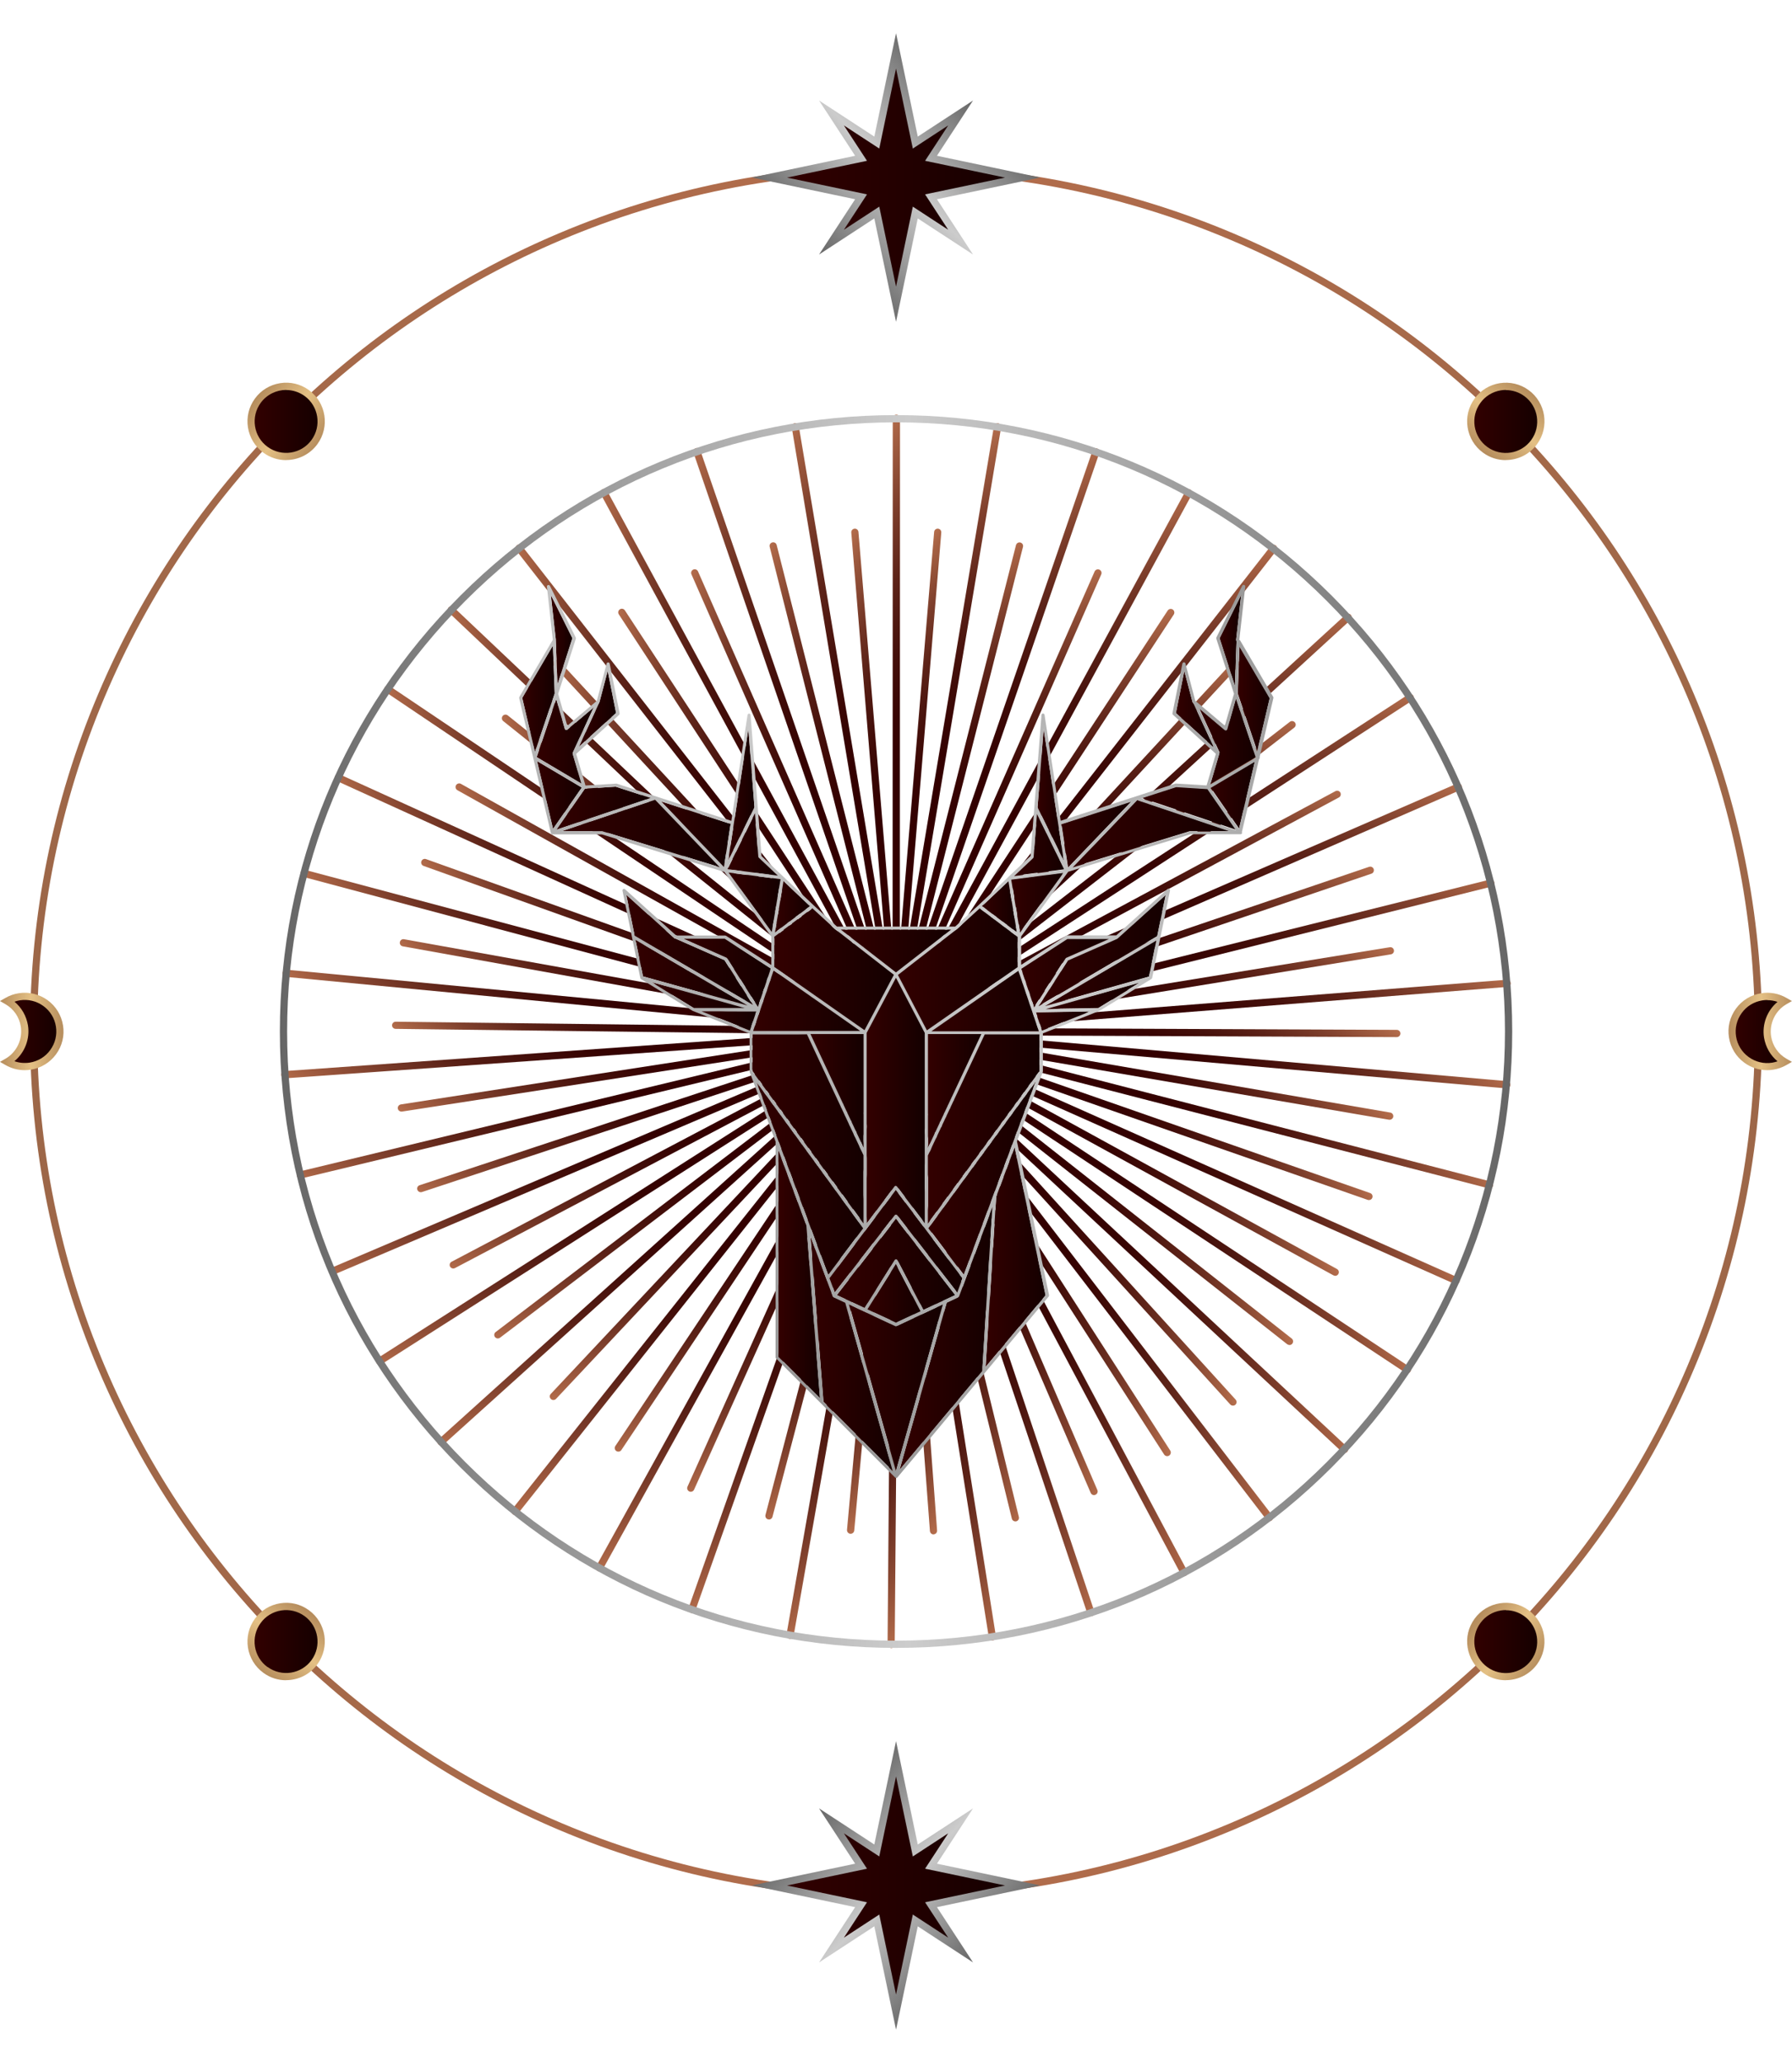 <?xml version="1.0" encoding="UTF-8"?>
<svg id="Layer_2" data-name="Layer 2" xmlns="http://www.w3.org/2000/svg" xmlns:xlink="http://www.w3.org/1999/xlink" viewBox="0 0 217.83 250.68">
  <defs>
    <style>
      .cls-1 {
        fill: url(#linear-gradient-75);
      }

      .cls-2 {
        fill: url(#linear-gradient-119);
      }

      .cls-3 {
        fill: url(#linear-gradient-2);
      }

      .cls-4 {
        fill: url(#linear-gradient-51);
      }

      .cls-5 {
        fill: url(#linear-gradient-138);
      }

      .cls-6 {
        fill: url(#linear-gradient-122);
      }

      .cls-7 {
        fill: url(#linear-gradient-17);
      }

      .cls-8 {
        fill: url(#linear-gradient-87);
      }

      .cls-9 {
        fill: url(#linear-gradient-150);
      }

      .cls-10 {
        fill: url(#linear-gradient-93);
      }

      .cls-11 {
        fill: url(#linear-gradient-92);
      }

      .cls-12 {
        fill: url(#linear-gradient-147);
      }

      .cls-13 {
        fill: url(#linear-gradient-80);
      }

      .cls-14 {
        fill: url(#linear-gradient-109);
      }

      .cls-15 {
        fill: url(#linear-gradient-43);
      }

      .cls-16 {
        fill: url(#linear-gradient-125);
      }

      .cls-17 {
        fill: url(#linear-gradient-133);
      }

      .cls-18 {
        fill: url(#linear-gradient-151);
      }

      .cls-19 {
        fill: url(#linear-gradient);
        mix-blend-mode: multiply;
      }

      .cls-20 {
        fill: url(#linear-gradient-15);
      }

      .cls-21 {
        fill: url(#linear-gradient-58);
      }

      .cls-22 {
        fill: url(#linear-gradient-69);
      }

      .cls-23 {
        fill: url(#linear-gradient-81);
      }

      .cls-24 {
        fill: url(#linear-gradient-18);
      }

      .cls-25 {
        fill: url(#linear-gradient-56);
      }

      .cls-26 {
        fill: url(#linear-gradient-40);
      }

      .cls-27 {
        fill: url(#linear-gradient-131);
      }

      .cls-28 {
        fill: url(#linear-gradient-52);
      }

      .cls-29 {
        fill: url(#linear-gradient-28);
      }

      .cls-30 {
        fill: url(#linear-gradient-14);
      }

      .cls-31 {
        fill: url(#linear-gradient-36);
      }

      .cls-32 {
        fill: url(#linear-gradient-78);
      }

      .cls-33 {
        fill: url(#linear-gradient-20);
      }

      .cls-34 {
        fill: url(#linear-gradient-6);
      }

      .cls-35 {
        fill: url(#linear-gradient-130);
      }

      .cls-36 {
        fill: url(#linear-gradient-53);
      }

      .cls-37 {
        fill: url(#linear-gradient-91);
      }

      .cls-38 {
        fill: url(#linear-gradient-60);
      }

      .cls-39 {
        fill: url(#linear-gradient-108);
      }

      .cls-40 {
        fill: url(#linear-gradient-84);
      }

      .cls-41 {
        fill: url(#linear-gradient-136);
      }

      .cls-42 {
        fill: url(#linear-gradient-104);
      }

      .cls-43 {
        fill: url(#linear-gradient-128);
      }

      .cls-44 {
        fill: url(#linear-gradient-35);
      }

      .cls-45 {
        fill: url(#linear-gradient-48);
      }

      .cls-46 {
        fill: url(#linear-gradient-32);
      }

      .cls-47 {
        fill: url(#linear-gradient-120);
      }

      .cls-48 {
        fill: url(#linear-gradient-146);
      }

      .cls-49 {
        fill: url(#linear-gradient-97);
      }

      .cls-50 {
        fill: url(#linear-gradient-11);
      }

      .cls-51 {
        fill: url(#linear-gradient-50);
      }

      .cls-52 {
        fill: url(#linear-gradient-106);
      }

      .cls-53 {
        fill: url(#linear-gradient-111);
      }

      .cls-54 {
        fill: url(#linear-gradient-63);
      }

      .cls-55 {
        fill: url(#linear-gradient-67);
      }

      .cls-56 {
        fill: url(#linear-gradient-148);
      }

      .cls-57 {
        fill: url(#linear-gradient-95);
      }

      .cls-58 {
        fill: url(#linear-gradient-86);
      }

      .cls-59 {
        fill: url(#linear-gradient-39);
      }

      .cls-60 {
        fill: url(#linear-gradient-141);
      }

      .cls-61 {
        fill: url(#linear-gradient-137);
      }

      .cls-62 {
        fill: url(#linear-gradient-110);
      }

      .cls-63 {
        fill: url(#linear-gradient-124);
      }

      .cls-64 {
        fill: url(#linear-gradient-135);
      }

      .cls-65 {
        fill: url(#linear-gradient-10);
      }

      .cls-66 {
        fill: url(#linear-gradient-59);
      }

      .cls-67 {
        fill: url(#linear-gradient-143);
      }

      .cls-68 {
        fill: url(#linear-gradient-117);
      }

      .cls-69 {
        fill: url(#linear-gradient-49);
      }

      .cls-70 {
        fill: url(#linear-gradient-37);
      }

      .cls-71 {
        fill: url(#linear-gradient-82);
      }

      .cls-72 {
        fill: url(#linear-gradient-16);
      }

      .cls-73 {
        fill: url(#linear-gradient-31);
      }

      .cls-74 {
        fill: url(#linear-gradient-85);
      }

      .cls-75 {
        fill: url(#linear-gradient-127);
      }

      .cls-76 {
        fill: url(#linear-gradient-112);
      }

      .cls-77 {
        fill: url(#linear-gradient-61);
      }

      .cls-78 {
        fill: url(#linear-gradient-114);
      }

      .cls-79 {
        fill: url(#linear-gradient-68);
      }

      .cls-80 {
        fill: url(#linear-gradient-103);
      }

      .cls-81 {
        fill: url(#linear-gradient-62);
      }

      .cls-82 {
        fill: url(#linear-gradient-107);
      }

      .cls-83 {
        fill: url(#linear-gradient-41);
      }

      .cls-84 {
        fill: url(#linear-gradient-76);
      }

      .cls-85 {
        fill: url(#linear-gradient-98);
      }

      .cls-86 {
        fill: url(#linear-gradient-21);
      }

      .cls-87 {
        fill: url(#linear-gradient-72);
      }

      .cls-88 {
        fill: url(#linear-gradient-25);
      }

      .cls-89 {
        fill: url(#linear-gradient-121);
      }

      .cls-90 {
        fill: url(#linear-gradient-89);
      }

      .cls-91 {
        fill: url(#linear-gradient-144);
      }

      .cls-92 {
        fill: url(#linear-gradient-5);
      }

      .cls-93 {
        fill: url(#linear-gradient-64);
      }

      .cls-94 {
        fill: url(#linear-gradient-102);
      }

      .cls-95 {
        fill: url(#linear-gradient-83);
      }

      .cls-96 {
        fill: url(#linear-gradient-54);
      }

      .cls-97 {
        fill: url(#linear-gradient-45);
      }

      .cls-98 {
        fill: url(#linear-gradient-113);
      }

      .cls-99 {
        fill: url(#linear-gradient-55);
      }

      .cls-100 {
        fill: url(#linear-gradient-34);
      }

      .cls-101 {
        fill: url(#linear-gradient-118);
      }

      .cls-102 {
        fill: url(#linear-gradient-140);
      }

      .cls-103 {
        fill: url(#linear-gradient-65);
      }

      .cls-104 {
        fill: url(#linear-gradient-70);
      }

      .cls-105 {
        fill: url(#linear-gradient-79);
      }

      .cls-106 {
        fill: url(#linear-gradient-88);
      }

      .cls-107 {
        fill: url(#linear-gradient-7);
      }

      .cls-108 {
        fill: url(#linear-gradient-134);
      }

      .cls-109 {
        fill: url(#linear-gradient-149);
      }

      .cls-110 {
        fill: url(#linear-gradient-66);
      }

      .cls-111 {
        fill: url(#linear-gradient-96);
      }

      .cls-112 {
        fill: url(#linear-gradient-24);
      }

      .cls-113 {
        fill: url(#linear-gradient-73);
      }

      .cls-114 {
        fill: url(#linear-gradient-139);
      }

      .cls-115 {
        fill: url(#linear-gradient-100);
      }

      .cls-116 {
        fill: url(#linear-gradient-105);
      }

      .cls-117 {
        fill: url(#linear-gradient-9);
      }

      .cls-118 {
        fill: url(#linear-gradient-129);
      }

      .cls-119 {
        fill: url(#linear-gradient-22);
      }

      .cls-120 {
        filter: url(#luminosity-noclip-2);
      }

      .cls-121 {
        fill: url(#linear-gradient-74);
      }

      .cls-122 {
        fill: url(#linear-gradient-42);
      }

      .cls-123 {
        mask: url(#mask-1);
      }

      .cls-124 {
        mask: url(#mask);
      }

      .cls-125 {
        fill: url(#linear-gradient-99);
      }

      .cls-126 {
        fill: url(#linear-gradient-3);
      }

      .cls-127 {
        fill: url(#linear-gradient-123);
      }

      .cls-128 {
        fill: url(#linear-gradient-27);
      }

      .cls-129 {
        fill: url(#linear-gradient-116);
      }

      .cls-130 {
        fill: url(#linear-gradient-132);
      }

      .cls-131 {
        fill: url(#linear-gradient-33);
      }

      .cls-132 {
        fill: url(#linear-gradient-142);
      }

      .cls-133 {
        fill: url(#linear-gradient-38);
      }

      .cls-134 {
        fill: url(#linear-gradient-94);
      }

      .cls-135 {
        fill: url(#linear-gradient-29);
      }

      .cls-136 {
        fill: url(#linear-gradient-30);
      }

      .cls-137 {
        fill: url(#linear-gradient-126);
      }

      .cls-138 {
        fill: url(#linear-gradient-23);
      }

      .cls-139 {
        fill: url(#linear-gradient-19);
      }

      .cls-140 {
        fill: url(#linear-gradient-71);
      }

      .cls-141 {
        fill: url(#linear-gradient-4);
      }

      .cls-142 {
        fill: url(#linear-gradient-77);
      }

      .cls-143 {
        fill: url(#linear-gradient-115);
      }

      .cls-144 {
        fill: url(#linear-gradient-8);
      }

      .cls-145 {
        fill: url(#linear-gradient-90);
      }

      .cls-146 {
        fill: url(#linear-gradient-44);
      }

      .cls-147 {
        fill: url(#linear-gradient-57);
      }

      .cls-148 {
        fill: url(#linear-gradient-47);
      }

      .cls-149 {
        fill: url(#linear-gradient-46);
      }

      .cls-150 {
        fill: url(#linear-gradient-145);
      }

      .cls-151 {
        fill: url(#linear-gradient-12);
      }

      .cls-152 {
        fill: url(#linear-gradient-13);
      }

      .cls-153 {
        fill: url(#linear-gradient-26);
      }

      .cls-154 {
        fill: url(#linear-gradient-101);
      }
    </style>
    <filter id="luminosity-noclip-2" data-name="luminosity-noclip" x="51.32" width="115.19" height="250.68" color-interpolation-filters="sRGB" filterUnits="userSpaceOnUse">
      <feFlood flood-color="#fff" result="bg"/>
      <feBlend in="SourceGraphic" in2="bg"/>
    </filter>
    <filter id="luminosity-noclip-3" x="5242.81" y="-9743" width="-32766" height="32766" color-interpolation-filters="sRGB" filterUnits="userSpaceOnUse">
      <feFlood flood-color="#fff" result="bg"/>
      <feBlend in="SourceGraphic" in2="bg"/>
    </filter>
    <mask id="mask-1" x="5242.81" y="-9743" width="-32766" height="32766" maskUnits="userSpaceOnUse"/>
    <linearGradient id="linear-gradient" x1="165.1" y1="28.03" x2="52.73" y2="222.65" gradientUnits="userSpaceOnUse">
      <stop offset="0" stop-color="#fff"/>
      <stop offset=".54" stop-color="#000"/>
      <stop offset="1" stop-color="#f2f2f2"/>
    </linearGradient>
    <mask id="mask" x="51.32" width="115.19" height="250.68" maskUnits="userSpaceOnUse">
      <g class="cls-120">
        <g class="cls-123">
          <path class="cls-19" d="M108.92,250.68c-15.45,0-29.94-13.08-40.81-36.84-10.82-23.65-16.78-55.08-16.78-88.5s5.96-64.85,16.78-88.5C78.97,13.08,93.47,0,108.92,0s29.94,13.08,40.81,36.84c10.82,23.65,16.78,55.08,16.78,88.5s-5.96,64.85-16.78,88.5c-10.87,23.76-25.36,36.84-40.81,36.84ZM108.92,.88c-31.27,0-56.72,55.83-56.72,124.46s25.44,124.46,56.72,124.46,56.72-55.83,56.72-124.46S140.19,.88,108.92,.88Z"/>
        </g>
      </g>
    </mask>
    <linearGradient id="linear-gradient-2" x1="165.1" y1="28.03" x2="52.73" y2="222.65" gradientUnits="userSpaceOnUse">
      <stop offset="0" stop-color="#b46d4c"/>
      <stop offset=".54" stop-color="#000"/>
      <stop offset="1" stop-color="#b46d4c"/>
    </linearGradient>
    <linearGradient id="linear-gradient-3" x1="57.12" y1="-16.46" x2="101.04" y2="-16.46" gradientTransform="translate(8.62 116.28) rotate(2.28)" gradientUnits="userSpaceOnUse">
      <stop offset="0" stop-color="#b46d4c"/>
      <stop offset=".03" stop-color="#a76244"/>
      <stop offset=".15" stop-color="#7e3f2c"/>
      <stop offset=".27" stop-color="#5d2318"/>
      <stop offset=".39" stop-color="#45100b"/>
      <stop offset=".5" stop-color="#370402"/>
      <stop offset=".59" stop-color="#300"/>
    </linearGradient>
    <linearGradient id="linear-gradient-4" x1="52.02" y1="-23.37" x2="101.04" y2="-23.37" xlink:href="#linear-gradient-3"/>
    <linearGradient id="linear-gradient-5" x1="25.28" y1="-267.78" x2="65.48" y2="-267.78" gradientTransform="translate(14.47 360.09) rotate(7.02)" xlink:href="#linear-gradient-3"/>
    <linearGradient id="linear-gradient-6" x1="-40.04" y1="-518.09" x2="8.97" y2="-518.09" gradientTransform="translate(.7 602.96) rotate(11.77)" xlink:href="#linear-gradient-3"/>
    <linearGradient id="linear-gradient-7" x1="-106.56" y1="-753.47" x2="-66.36" y2="-753.47" gradientTransform="translate(-34.7 844.41) rotate(16.52)" xlink:href="#linear-gradient-3"/>
    <linearGradient id="linear-gradient-8" x1="-211.51" y1="-991.77" x2="-162.5" y2="-991.77" gradientTransform="translate(-88.72 1082.18) rotate(21.27)" xlink:href="#linear-gradient-3"/>
    <linearGradient id="linear-gradient-9" x1="-316.57" y1="-1210.74" x2="-276.37" y2="-1210.74" gradientTransform="translate(-163.29 1313.86) rotate(26.02)" xlink:href="#linear-gradient-3"/>
    <linearGradient id="linear-gradient-10" x1="-458.28" y1="-1430.08" x2="-409.27" y2="-1430.08" gradientTransform="translate(-256.13 1539.23) rotate(30.77)" xlink:href="#linear-gradient-3"/>
    <linearGradient id="linear-gradient-11" x1="-599.47" y1="-1626.25" x2="-559.26" y2="-1626.25" gradientTransform="translate(-366.72 1755.15) rotate(35.52)" xlink:href="#linear-gradient-3"/>
    <linearGradient id="linear-gradient-12" x1="-775.58" y1="-1820.48" x2="-726.57" y2="-1820.48" gradientTransform="translate(-494.48 1962.71) rotate(40.26)" xlink:href="#linear-gradient-3"/>
    <linearGradient id="linear-gradient-13" x1="-947.56" y1="-1990.74" x2="-907.36" y2="-1990.74" gradientTransform="translate(-640.97 2158.25) rotate(45.02)" xlink:href="#linear-gradient-3"/>
    <linearGradient id="linear-gradient-14" x1="-1151.47" y1="-2155.17" x2="-1102.46" y2="-2155.17" gradientTransform="translate(-802.26 2340.94) rotate(49.77)" xlink:href="#linear-gradient-3"/>
    <linearGradient id="linear-gradient-15" x1="-1350.3" y1="-2291.77" x2="-1310.1" y2="-2291.77" gradientTransform="translate(-977.35 2509.25) rotate(54.51)" xlink:href="#linear-gradient-3"/>
    <linearGradient id="linear-gradient-16" x1="-1578.16" y1="-2422" x2="-1529.14" y2="-2422" gradientTransform="translate(-1166.57 2663.35) rotate(59.26)" xlink:href="#linear-gradient-3"/>
    <linearGradient id="linear-gradient-17" x1="-1798.08" y1="-2523.17" x2="-1757.88" y2="-2523.17" gradientTransform="translate(-1367.77 2801.35) rotate(64.01)" xlink:href="#linear-gradient-3"/>
    <linearGradient id="linear-gradient-18" x1="-2043.5" y1="-2615.14" x2="-1994.49" y2="-2615.14" gradientTransform="translate(-1579.38 2921.97) rotate(68.76)" xlink:href="#linear-gradient-3"/>
    <linearGradient id="linear-gradient-19" x1="-2277.57" y1="-2676.9" x2="-2237.38" y2="-2676.9" gradientTransform="translate(-1800.36 3024.54) rotate(73.51)" xlink:href="#linear-gradient-3"/>
    <linearGradient id="linear-gradient-20" x1="-2533.56" y1="-2729.03" x2="-2484.54" y2="-2729.03" gradientTransform="translate(-2029.53 3107.95) rotate(78.26)" xlink:href="#linear-gradient-3"/>
    <linearGradient id="linear-gradient-21" x1="-2775.63" y1="-2749.47" x2="-2735.44" y2="-2749.47" gradientTransform="translate(-2263.91 3173.01) rotate(83)" xlink:href="#linear-gradient-3"/>
    <linearGradient id="linear-gradient-22" x1="-3035.61" y1="-2759.62" x2="-2986.59" y2="-2759.62" gradientTransform="translate(-2502.97 3217.03) rotate(87.75)" xlink:href="#linear-gradient-3"/>
    <linearGradient id="linear-gradient-23" x1="-3277.9" y1="-2739.05" x2="-3237.7" y2="-2739.05" gradientTransform="translate(-2745.68 3241.54) rotate(92.5)" xlink:href="#linear-gradient-3"/>
    <linearGradient id="linear-gradient-24" x1="-3536.48" y1="-2707.53" x2="-3487.47" y2="-2707.53" gradientTransform="translate(-2988.9 3247.23) rotate(97.25)" xlink:href="#linear-gradient-3"/>
    <linearGradient id="linear-gradient-25" x1="-3772.62" y1="-2645.35" x2="-3732.42" y2="-2645.35" gradientTransform="translate(-3231.83 3231.29) rotate(102)" xlink:href="#linear-gradient-3"/>
    <linearGradient id="linear-gradient-26" x1="-4021.72" y1="-2573.96" x2="-3972.7" y2="-2573.96" gradientTransform="translate(-3473.72 3196.39) rotate(106.75)" xlink:href="#linear-gradient-3"/>
    <linearGradient id="linear-gradient-27" x1="-4245.05" y1="-2472.15" x2="-4204.85" y2="-2472.15" gradientTransform="translate(-3710.78 3140.39) rotate(111.5)" xlink:href="#linear-gradient-3"/>
    <linearGradient id="linear-gradient-28" x1="-4477.99" y1="-2361.29" x2="-4428.98" y2="-2361.29" gradientTransform="translate(-3942.09 3066.48) rotate(116.24)" xlink:href="#linear-gradient-3"/>
    <linearGradient id="linear-gradient-29" x1="-4682.52" y1="-2222.91" x2="-4642.32" y2="-2222.91" gradientTransform="translate(-4167.66 2972.26) rotate(121)" xlink:href="#linear-gradient-3"/>
    <linearGradient id="linear-gradient-30" x1="-4892.82" y1="-2077.24" x2="-4843.8" y2="-2077.24" gradientTransform="translate(-4383.88 2860) rotate(125.75)" xlink:href="#linear-gradient-3"/>
    <linearGradient id="linear-gradient-31" x1="-5072.87" y1="-1905.05" x2="-5032.67" y2="-1905.05" gradientTransform="translate(-4590.69 2730.95) rotate(130.49)" xlink:href="#linear-gradient-3"/>
    <linearGradient id="linear-gradient-32" x1="-5255.44" y1="-1727.94" x2="-5206.43" y2="-1727.94" gradientTransform="translate(-4785.08 2584.66) rotate(135.24)" xlink:href="#linear-gradient-3"/>
    <linearGradient id="linear-gradient-33" x1="-5405.04" y1="-1527.2" x2="-5364.83" y2="-1527.2" gradientTransform="translate(-4967.77 2422.61) rotate(139.99)" xlink:href="#linear-gradient-3"/>
    <linearGradient id="linear-gradient-34" x1="-5555.42" y1="-1323.35" x2="-5506.41" y2="-1323.35" gradientTransform="translate(-5134.96 2247.13) rotate(144.74)" xlink:href="#linear-gradient-3"/>
    <linearGradient id="linear-gradient-35" x1="-5670.31" y1="-1098.93" x2="-5630.1" y2="-1098.93" gradientTransform="translate(-5287.91 2057.23) rotate(149.49)" xlink:href="#linear-gradient-3"/>
    <linearGradient id="linear-gradient-36" x1="-5784.17" y1="-875.6" x2="-5735.15" y2="-875.6" gradientTransform="translate(-5424.72 1855.06) rotate(154.24)" xlink:href="#linear-gradient-3"/>
    <linearGradient id="linear-gradient-37" x1="-5861.71" y1="-633.58" x2="-5821.51" y2="-633.58" gradientTransform="translate(-5544.73 1643.3) rotate(158.99)" xlink:href="#linear-gradient-3"/>
    <linearGradient id="linear-gradient-38" x1="-5936.73" y1="-395.83" x2="-5887.72" y2="-395.83" gradientTransform="translate(-5646.6 1421.9) rotate(163.73)" xlink:href="#linear-gradient-3"/>
    <linearGradient id="linear-gradient-39" x1="-5973.19" y1="-143.23" x2="-5932.99" y2="-143.23" gradientTransform="translate(-5729.18 1192.04) rotate(168.49)" xlink:href="#linear-gradient-3"/>
    <linearGradient id="linear-gradient-40" x1="-6006.83" y1="102.65" x2="-5957.82" y2="102.65" gradientTransform="translate(-5792.17 957.37) rotate(173.23)" xlink:href="#linear-gradient-3"/>
    <linearGradient id="linear-gradient-41" x1="-6002.59" y1="359.35" x2="-5962.39" y2="359.35" gradientTransform="translate(-5836.85 717.56) rotate(177.98)" xlink:href="#linear-gradient-3"/>
    <linearGradient id="linear-gradient-42" x1="-5994.55" y1="605.11" x2="-5945.54" y2="605.11" gradientTransform="translate(-5860.72 474.54) rotate(-177.27)" xlink:href="#linear-gradient-3"/>
    <linearGradient id="linear-gradient-43" x1="-5948.41" y1="859.73" x2="-5908.21" y2="859.73" gradientTransform="translate(-5864.45 231.46) rotate(-172.52)" xlink:href="#linear-gradient-3"/>
    <linearGradient id="linear-gradient-44" x1="-5899.44" y1="1100" x2="-5850.43" y2="1100" gradientTransform="translate(-5848.12 -11.08) rotate(-167.77)" xlink:href="#linear-gradient-3"/>
    <linearGradient id="linear-gradient-45" x1="-5812.45" y1="1344.62" x2="-5772.25" y2="1344.62" gradientTransform="translate(-5811.47 -252.1) rotate(-163.02)" xlink:href="#linear-gradient-3"/>
    <linearGradient id="linear-gradient-46" x1="-5724.04" y1="1571.1" x2="-5675.03" y2="1571.1" gradientTransform="translate(-5755.72 -489.77) rotate(-158.27)" xlink:href="#linear-gradient-3"/>
    <linearGradient id="linear-gradient-47" x1="-5598.45" y1="1800.29" x2="-5558.24" y2="1800.29" gradientTransform="translate(-5679.56 -720.51) rotate(-153.52)" xlink:href="#linear-gradient-3"/>
    <linearGradient id="linear-gradient-48" x1="-5472.42" y1="2007.85" x2="-5423.4" y2="2007.85" gradientTransform="translate(-5584.6 -945.17) rotate(-148.77)" xlink:href="#linear-gradient-3"/>
    <linearGradient id="linear-gradient-49" x1="-5312.47" y1="2214.04" x2="-5272.27" y2="2214.04" gradientTransform="translate(-5472.43 -1161.25) rotate(-144.03)" xlink:href="#linear-gradient-3"/>
    <linearGradient id="linear-gradient-50" x1="-5153.51" y1="2396.45" x2="-5104.49" y2="2396.45" gradientTransform="translate(-5342.08 -1367.32) rotate(-139.28)" xlink:href="#linear-gradient-3"/>
    <linearGradient id="linear-gradient-51" x1="-4962.05" y1="2574.95" x2="-4921.86" y2="2574.95" gradientTransform="translate(-5195.31 -1561.68) rotate(-134.53)" xlink:href="#linear-gradient-3"/>
    <linearGradient id="linear-gradient-52" x1="-4773.56" y1="2727.5" x2="-4724.55" y2="2727.5" gradientTransform="translate(-5032.04 -1742.58) rotate(-129.78)" xlink:href="#linear-gradient-3"/>
    <linearGradient id="linear-gradient-53" x1="-4556.08" y1="2873.77" x2="-4515.88" y2="2873.77" gradientTransform="translate(-4855.49 -1909.76) rotate(-125.03)" xlink:href="#linear-gradient-3"/>
    <linearGradient id="linear-gradient-54" x1="-4345.74" y1="2991.7" x2="-4296.73" y2="2991.7" gradientTransform="translate(-4666.01 -2062.23) rotate(-120.29)" xlink:href="#linear-gradient-3"/>
    <linearGradient id="linear-gradient-55" x1="-4106.77" y1="3100.91" x2="-4066.56" y2="3100.91" gradientTransform="translate(-4462.85 -2197.83) rotate(-115.53)" xlink:href="#linear-gradient-3"/>
    <linearGradient id="linear-gradient-56" x1="-3879.47" y1="3180.78" x2="-3830.46" y2="3180.78" gradientTransform="translate(-4250.94 -2317.23) rotate(-110.79)" xlink:href="#linear-gradient-3"/>
    <linearGradient id="linear-gradient-57" x1="-3626.52" y1="3250.38" x2="-3586.31" y2="3250.38" gradientTransform="translate(-4027.99 -2417.73) rotate(-106.03)" xlink:href="#linear-gradient-3"/>
    <linearGradient id="linear-gradient-58" x1="-3387.84" y1="3289.59" x2="-3338.82" y2="3289.59" gradientTransform="translate(-3798.54 -2500.15) rotate(-101.29)" xlink:href="#linear-gradient-3"/>
    <linearGradient id="linear-gradient-59" x1="-3128.75" y1="3319.63" x2="-3088.55" y2="3319.63" gradientTransform="translate(-3564.03 -2562.84) rotate(-96.54)" xlink:href="#linear-gradient-3"/>
    <linearGradient id="linear-gradient-60" x1="-2884.98" y1="3317.36" x2="-2835.96" y2="3317.36" gradientTransform="translate(-3323.68 -2605.27) rotate(-91.79)" xlink:href="#linear-gradient-3"/>
    <linearGradient id="linear-gradient-61" x1="-2625.86" y1="3304.93" x2="-2585.67" y2="3304.93" gradientTransform="translate(-3081.45 -2629.15) rotate(-87.04)" xlink:href="#linear-gradient-3"/>
    <linearGradient id="linear-gradient-62" x1="-2385.8" y1="3261.37" x2="-2336.79" y2="3261.37" gradientTransform="translate(-2837.83 -2632.03) rotate(-82.29)" xlink:href="#linear-gradient-3"/>
    <linearGradient id="linear-gradient-63" x1="-2132.02" y1="3207.49" x2="-2091.82" y2="3207.49" gradientTransform="translate(-2594.55 -2614.63) rotate(-77.54)" xlink:href="#linear-gradient-3"/>
    <linearGradient id="linear-gradient-64" x1="-1900.63" y1="3123.97" x2="-1851.62" y2="3123.97" gradientTransform="translate(-2354.4 -2576.24) rotate(-72.79)" xlink:href="#linear-gradient-3"/>
    <linearGradient id="linear-gradient-65" x1="-1660.64" y1="3029.87" x2="-1620.44" y2="3029.87" gradientTransform="translate(-2116.76 -2519.6) rotate(-68.04)" xlink:href="#linear-gradient-3"/>
    <linearGradient id="linear-gradient-66" x1="-1445.82" y1="2907.63" x2="-1396.8" y2="2907.63" gradientTransform="translate(-1885.93 -2442.29) rotate(-63.29)" xlink:href="#linear-gradient-3"/>
    <linearGradient id="linear-gradient-67" x1="-1225.61" y1="2777.4" x2="-1185.41" y2="2777.4" gradientTransform="translate(-1661.5 -2347.69) rotate(-58.55)" xlink:href="#linear-gradient-3"/>
    <linearGradient id="linear-gradient-68" x1="-1033.05" y1="2620.3" x2="-984.03" y2="2620.3" gradientTransform="translate(-1446.9 -2233.38) rotate(-53.8)" xlink:href="#linear-gradient-3"/>
    <linearGradient id="linear-gradient-69" x1="-837.98" y1="2456.57" x2="-797.78" y2="2456.57" gradientTransform="translate(-1240.9 -2102.82) rotate(-49.05)" xlink:href="#linear-gradient-3"/>
    <linearGradient id="linear-gradient-70" x1="-673.62" y1="2267.56" x2="-624.61" y2="2267.56" gradientTransform="translate(-1047.24 -1954.45) rotate(-44.3)" xlink:href="#linear-gradient-3"/>
    <linearGradient id="linear-gradient-71" x1="-508.56" y1="2076.6" x2="-468.36" y2="2076.6" gradientTransform="translate(-866.79 -1792.17) rotate(-39.55)" xlink:href="#linear-gradient-3"/>
    <linearGradient id="linear-gradient-72" x1="-377.78" y1="1861.67" x2="-328.77" y2="1861.67" gradientTransform="translate(-699.62 -1614.54) rotate(-34.81)" xlink:href="#linear-gradient-3"/>
    <linearGradient id="linear-gradient-73" x1="-246.42" y1="1645.45" x2="-206.22" y2="1645.45" gradientTransform="translate(-547.85 -1422.57) rotate(-30.05)" xlink:href="#linear-gradient-3"/>
    <linearGradient id="linear-gradient-74" x1="-151.01" y1="1411.54" x2="-102" y2="1411.54" gradientTransform="translate(-413.91 -1220.19) rotate(-25.3)" xlink:href="#linear-gradient-3"/>
    <linearGradient id="linear-gradient-75" x1="-58.39" y1="1179.15" x2="-18.18" y2="1179.15" gradientTransform="translate(-295.78 -1006.99) rotate(-20.56)" xlink:href="#linear-gradient-3"/>
    <linearGradient id="linear-gradient-76" x1="-3.71" y1="930.06" x2="45.31" y2="930.06" gradientTransform="translate(-195.33 -784.7) rotate(-15.81)" xlink:href="#linear-gradient-3"/>
    <linearGradient id="linear-gradient-77" x1="49.35" y1="687.62" x2="89.55" y2="687.62" gradientTransform="translate(-114.86 -555.21) rotate(-11.06)" xlink:href="#linear-gradient-3"/>
    <linearGradient id="linear-gradient-78" x1="63.62" y1="431.76" x2="112.63" y2="431.76" gradientTransform="translate(-53.15 -319.72) rotate(-6.31)" xlink:href="#linear-gradient-3"/>
    <linearGradient id="linear-gradient-79" x1="34.02" y1="125.34" x2="183.81" y2="125.34" gradientUnits="userSpaceOnUse">
      <stop offset="0" stop-color="#666"/>
      <stop offset=".28" stop-color="#a0a0a0"/>
      <stop offset=".51" stop-color="#ccc"/>
      <stop offset="1" stop-color="#666"/>
    </linearGradient>
    <linearGradient id="linear-gradient-80" x1="3.64" y1="125.34" x2="214.19" y2="125.34" gradientUnits="userSpaceOnUse">
      <stop offset="0" stop-color="#9d6748"/>
      <stop offset=".51" stop-color="#b46d4c"/>
      <stop offset="1" stop-color="#9d6748"/>
    </linearGradient>
    <linearGradient id="linear-gradient-81" x1="93.52" y1="21.58" x2="124.31" y2="21.58" gradientUnits="userSpaceOnUse">
      <stop offset="0" stop-color="#300"/>
      <stop offset="1" stop-color="#140000"/>
    </linearGradient>
    <linearGradient id="linear-gradient-82" x1="99.56" y1="30.94" x2="118.27" y2="12.22" xlink:href="#linear-gradient-79"/>
    <linearGradient id="linear-gradient-83" y1="229.1" y2="229.1" xlink:href="#linear-gradient-81"/>
    <linearGradient id="linear-gradient-84" x1="99.56" y1="219.74" x2="118.27" y2="238.46" xlink:href="#linear-gradient-79"/>
    <linearGradient id="linear-gradient-85" x1="178.78" y1="51.21" x2="187.31" y2="51.21" xlink:href="#linear-gradient-81"/>
    <linearGradient id="linear-gradient-86" x1="-4221.51" y1="-2090.49" x2="-4212.1" y2="-2090.49" gradientTransform="translate(-3989.13 2228.98) rotate(126.07)" gradientUnits="userSpaceOnUse">
      <stop offset="0" stop-color="#b68d5d"/>
      <stop offset=".07" stop-color="#bc9462"/>
      <stop offset=".51" stop-color="#e4c084"/>
      <stop offset="1" stop-color="#b68d5d"/>
    </linearGradient>
    <linearGradient id="linear-gradient-87" x1="210.56" y1="125.34" x2="216.95" y2="125.34" xlink:href="#linear-gradient-81"/>
    <linearGradient id="linear-gradient-88" x1="210.12" y1="125.34" x2="217.83" y2="125.34" gradientTransform="matrix(1, 0, 0, 1, 0, 0)" xlink:href="#linear-gradient-86"/>
    <linearGradient id="linear-gradient-89" x1=".88" y1="125.34" x2="7.27" y2="125.34" xlink:href="#linear-gradient-81"/>
    <linearGradient id="linear-gradient-90" x1="-6764.09" y1="433.88" x2="-6756.37" y2="433.88" gradientTransform="translate(-6756.37 559.22) rotate(-180)" xlink:href="#linear-gradient-86"/>
    <linearGradient id="linear-gradient-91" x1="178.78" y1="199.47" x2="187.31" y2="199.47" xlink:href="#linear-gradient-81"/>
    <linearGradient id="linear-gradient-92" x1="-4672.08" y1="2180.87" x2="-4662.68" y2="2180.87" gradientTransform="translate(-4873.47 -785.42) rotate(-143.93)" xlink:href="#linear-gradient-86"/>
    <linearGradient id="linear-gradient-93" x1="30.52" y1="199.47" x2="39.05" y2="199.47" xlink:href="#linear-gradient-81"/>
    <linearGradient id="linear-gradient-94" x1="-400.73" y1="2631.44" x2="-391.32" y2="2631.44" gradientTransform="translate(-1859.07 -1669.76) rotate(-53.93)" xlink:href="#linear-gradient-86"/>
    <linearGradient id="linear-gradient-95" x1="30.52" y1="51.21" x2="39.05" y2="51.21" xlink:href="#linear-gradient-81"/>
    <linearGradient id="linear-gradient-96" x1="49.85" y1="-1639.91" x2="59.25" y2="-1639.91" gradientTransform="translate(-974.73 1344.63) rotate(36.07)" xlink:href="#linear-gradient-86"/>
    <linearGradient id="linear-gradient-97" x1="63.48" y1="84.91" x2="67.43" y2="84.91" xlink:href="#linear-gradient-81"/>
    <linearGradient id="linear-gradient-98" x1="94.2" y1="110.19" x2="98.46" y2="110.19" xlink:href="#linear-gradient-81"/>
    <linearGradient id="linear-gradient-99" x1="65.22" y1="90.08" x2="72.15" y2="90.08" xlink:href="#linear-gradient-81"/>
    <linearGradient id="linear-gradient-100" x1="70.36" y1="86.14" x2="74.89" y2="86.14" xlink:href="#linear-gradient-81"/>
    <linearGradient id="linear-gradient-101" x1="65.28" y1="96.6" x2="70.72" y2="96.6" xlink:href="#linear-gradient-81"/>
    <linearGradient id="linear-gradient-102" x1="83.09" y1="118.2" x2="93.7" y2="118.2" xlink:href="#linear-gradient-81"/>
    <linearGradient id="linear-gradient-103" x1="66.96" y1="77.75" x2="69.59" y2="77.75" xlink:href="#linear-gradient-81"/>
    <linearGradient id="linear-gradient-104" x1="88.55" y1="109.65" x2="94.89" y2="109.65" xlink:href="#linear-gradient-81"/>
    <linearGradient id="linear-gradient-105" x1="88.43" y1="102.62" x2="94.55" y2="102.62" xlink:href="#linear-gradient-81"/>
    <linearGradient id="linear-gradient-106" x1="67.62" y1="98.21" x2="79.08" y2="98.21" xlink:href="#linear-gradient-81"/>
    <linearGradient id="linear-gradient-107" x1="91.54" y1="121.59" x2="104.56" y2="121.59" xlink:href="#linear-gradient-81"/>
    <linearGradient id="linear-gradient-108" x1="68.3" y1="101.28" x2="87.49" y2="101.28" xlink:href="#linear-gradient-81"/>
    <linearGradient id="linear-gradient-109" x1="80.35" y1="101.37" x2="88.81" y2="101.37" xlink:href="#linear-gradient-81"/>
    <linearGradient id="linear-gradient-110" x1="88.52" y1="96.57" x2="91.71" y2="96.57" xlink:href="#linear-gradient-81"/>
    <linearGradient id="linear-gradient-111" x1="119.37" y1="110.18" x2="123.61" y2="110.18" xlink:href="#linear-gradient-81"/>
    <linearGradient id="linear-gradient-112" x1="94.12" y1="117.78" x2="108.67" y2="117.78" xlink:href="#linear-gradient-81"/>
    <linearGradient id="linear-gradient-113" x1="126.12" y1="96.59" x2="129.32" y2="96.59" xlink:href="#linear-gradient-81"/>
    <linearGradient id="linear-gradient-114" x1="109.16" y1="117.78" x2="123.71" y2="117.78" xlink:href="#linear-gradient-81"/>
    <linearGradient id="linear-gradient-115" x1="142.94" y1="86.18" x2="147.56" y2="86.18" xlink:href="#linear-gradient-81"/>
    <linearGradient id="linear-gradient-116" x1="148.25" y1="77.83" x2="150.87" y2="77.83" xlink:href="#linear-gradient-81"/>
    <linearGradient id="linear-gradient-117" x1="112.8" y1="132.57" x2="119.29" y2="132.57" xlink:href="#linear-gradient-81"/>
    <linearGradient id="linear-gradient-118" x1="105.36" y1="133.74" x2="112.42" y2="133.74" xlink:href="#linear-gradient-81"/>
    <linearGradient id="linear-gradient-119" x1="101.71" y1="153.64" x2="116.12" y2="153.64" xlink:href="#linear-gradient-81"/>
    <linearGradient id="linear-gradient-120" x1="98.52" y1="132.55" x2="104.97" y2="132.55" xlink:href="#linear-gradient-81"/>
    <linearGradient id="linear-gradient-121" x1="102.22" y1="115.56" x2="115.61" y2="115.56" xlink:href="#linear-gradient-81"/>
    <linearGradient id="linear-gradient-122" x1="105.44" y1="157.17" x2="111.9" y2="157.17" xlink:href="#linear-gradient-81"/>
    <linearGradient id="linear-gradient-123" x1="100.83" y1="150.83" x2="117" y2="150.83" xlink:href="#linear-gradient-81"/>
    <linearGradient id="linear-gradient-124" x1="127.13" y1="120.98" x2="138.56" y2="120.98" xlink:href="#linear-gradient-81"/>
    <linearGradient id="linear-gradient-125" x1="113.22" y1="121.59" x2="126.29" y2="121.59" xlink:href="#linear-gradient-81"/>
    <linearGradient id="linear-gradient-126" x1="129.02" y1="101.38" x2="137.56" y2="101.38" xlink:href="#linear-gradient-81"/>
    <linearGradient id="linear-gradient-127" x1="123.28" y1="102.63" x2="129.39" y2="102.63" xlink:href="#linear-gradient-81"/>
    <linearGradient id="linear-gradient-128" x1="127.03" y1="118.24" x2="140.57" y2="118.24" xlink:href="#linear-gradient-81"/>
    <linearGradient id="linear-gradient-129" x1="126.25" y1="115.48" x2="141.7" y2="115.48" xlink:href="#linear-gradient-81"/>
    <linearGradient id="linear-gradient-130" x1="124.13" y1="118.21" x2="134.82" y2="118.21" xlink:href="#linear-gradient-81"/>
    <linearGradient id="linear-gradient-131" x1="122.93" y1="109.65" x2="129.28" y2="109.65" xlink:href="#linear-gradient-81"/>
    <linearGradient id="linear-gradient-132" x1="150.46" y1="84.91" x2="154.35" y2="84.91" xlink:href="#linear-gradient-81"/>
    <linearGradient id="linear-gradient-133" x1="76.13" y1="115.42" x2="91.53" y2="115.42" xlink:href="#linear-gradient-81"/>
    <linearGradient id="linear-gradient-134" x1="145.76" y1="90.06" x2="152.66" y2="90.06" xlink:href="#linear-gradient-81"/>
    <linearGradient id="linear-gradient-135" x1="147.16" y1="96.59" x2="152.54" y2="96.59" xlink:href="#linear-gradient-81"/>
    <linearGradient id="linear-gradient-136" x1="130.41" y1="101.27" x2="149.58" y2="101.27" xlink:href="#linear-gradient-81"/>
    <linearGradient id="linear-gradient-137" x1="138.78" y1="98.21" x2="150.26" y2="98.21" xlink:href="#linear-gradient-81"/>
    <linearGradient id="linear-gradient-138" x1="77.25" y1="118.19" x2="90.87" y2="118.19" xlink:href="#linear-gradient-81"/>
    <linearGradient id="linear-gradient-139" x1="91.47" y1="137.16" x2="104.97" y2="137.16" xlink:href="#linear-gradient-81"/>
    <linearGradient id="linear-gradient-140" x1="94.63" y1="154.84" x2="99.68" y2="154.84" xlink:href="#linear-gradient-81"/>
    <linearGradient id="linear-gradient-141" x1="91.94" y1="143.17" x2="104.93" y2="143.17" xlink:href="#linear-gradient-81"/>
    <linearGradient id="linear-gradient-142" x1="85.28" y1="124.04" x2="91.95" y2="124.04" xlink:href="#linear-gradient-81"/>
    <linearGradient id="linear-gradient-143" x1="125.92" y1="124.05" x2="132.51" y2="124.05" xlink:href="#linear-gradient-81"/>
    <linearGradient id="linear-gradient-144" x1="79.19" y1="120.91" x2="90.6" y2="120.91" xlink:href="#linear-gradient-81"/>
    <linearGradient id="linear-gradient-145" x1="98.52" y1="164.49" x2="108.53" y2="164.49" xlink:href="#linear-gradient-81"/>
    <linearGradient id="linear-gradient-146" x1="112.8" y1="137.16" x2="126.36" y2="137.16" xlink:href="#linear-gradient-81"/>
    <linearGradient id="linear-gradient-147" x1="112.86" y1="143.17" x2="125.89" y2="143.17" xlink:href="#linear-gradient-81"/>
    <linearGradient id="linear-gradient-148" x1="119.81" y1="152.74" x2="127.1" y2="152.74" xlink:href="#linear-gradient-81"/>
    <linearGradient id="linear-gradient-149" x1="103.2" y1="168.6" x2="114.63" y2="168.6" xlink:href="#linear-gradient-81"/>
    <linearGradient id="linear-gradient-150" x1="109.34" y1="162.62" x2="120.64" y2="162.62" xlink:href="#linear-gradient-81"/>
    <linearGradient id="linear-gradient-151" x1="71.17" y1="141.95" x2="146.66" y2="66.47" gradientUnits="userSpaceOnUse">
      <stop offset="0" stop-color="#999"/>
      <stop offset=".07" stop-color="#a0a0a0"/>
      <stop offset=".51" stop-color="#ccc"/>
      <stop offset="1" stop-color="#999"/>
    </linearGradient>
  </defs>
  <g id="Warstwa_1" data-name="Warstwa 1">
    <g>
      <g>
        <g class="cls-124">
          <path class="cls-3" d="M108.92,250.68c-15.45,0-29.94-13.08-40.81-36.84-10.82-23.65-16.78-55.08-16.78-88.5s5.96-64.85,16.78-88.5C78.97,13.08,93.47,0,108.92,0s29.94,13.08,40.81,36.84c10.82,23.65,16.78,55.08,16.78,88.5s-5.96,64.85-16.78,88.5c-10.87,23.76-25.36,36.84-40.81,36.84ZM108.92,.88c-31.27,0-56.72,55.83-56.72,124.46s25.44,124.46,56.72,124.46,56.72-55.83,56.72-124.46S140.19,.88,108.92,.88Z"/>
        </g>
        <g>
          <path class="cls-126" d="M108.94,125.76c-.12,0-.24-.05-.32-.14l-41.29-44.71c-.16-.18-.15-.46,.02-.62,.18-.16,.46-.15,.62,.02l41.29,44.71c.16,.18,.15,.46-.02,.62-.08,.08-.19,.12-.3,.12Z"/>
          <path class="cls-141" d="M108.94,125.77c-.13,0-.26-.06-.35-.17l-45.84-58.72c-.15-.19-.12-.47,.08-.62,.19-.15,.47-.11,.62,.08l45.84,58.72c.15,.19,.12,.47-.08,.62-.08,.06-.18,.09-.27,.09Z"/>
          <path class="cls-92" d="M108.94,125.76c-.14,0-.28-.07-.37-.2l-33.35-50.91c-.13-.2-.08-.47,.13-.61,.2-.13,.47-.08,.61,.13l33.35,50.91c.13,.2,.08,.47-.13,.61-.07,.05-.16,.07-.24,.07Z"/>
          <path class="cls-34" d="M108.94,125.77c-.16,0-.31-.08-.39-.23L73.03,60.05c-.12-.21-.04-.48,.18-.59,.21-.12,.48-.04,.59,.18l35.52,65.48c.12,.21,.04,.48-.18,.59-.07,.04-.14,.05-.21,.05Z"/>
          <path class="cls-107" d="M108.94,125.76c-.17,0-.33-.1-.4-.26l-24.49-55.71c-.1-.22,0-.48,.22-.58,.22-.1,.48,0,.58,.23l24.49,55.71c.1,.22,0,.48-.23,.58-.06,.03-.12,.04-.18,.04Z"/>
          <path class="cls-144" d="M108.94,125.77c-.18,0-.35-.11-.41-.3l-24.23-70.45c-.08-.23,.04-.48,.27-.56,.23-.08,.48,.04,.56,.27l24.23,70.45c.08,.23-.04,.48-.27,.56-.05,.02-.1,.02-.14,.02Z"/>
          <path class="cls-117" d="M108.94,125.76c-.2,0-.37-.13-.42-.33l-14.96-58.99c-.06-.23,.08-.47,.32-.53,.24-.06,.47,.08,.53,.32l14.96,58.99c.06,.23-.08,.47-.32,.53-.04,0-.07,.01-.11,.01Z"/>
          <path class="cls-65" d="M108.94,125.77c-.21,0-.4-.15-.43-.37l-12.27-73.48c-.04-.24,.12-.47,.36-.5,.24-.04,.46,.12,.5,.36l12.27,73.48c.04,.24-.12,.46-.36,.51-.02,0-.05,0-.07,0Z"/>
          <path class="cls-50" d="M108.94,125.76c-.23,0-.42-.17-.44-.4l-5.02-60.65c-.02-.24,.16-.45,.4-.47,.24-.02,.45,.16,.47,.4l5.02,60.65c.02,.24-.16,.45-.4,.47-.01,0-.02,0-.04,0Z"/>
          <path class="cls-151" d="M108.94,125.77h0c-.24,0-.44-.2-.44-.44l.02-74.5c0-.24,.2-.44,.44-.44h0c.24,0,.44,.2,.44,.44l-.02,74.5c0,.24-.2,.44-.44,.44Z"/>
          <path class="cls-152" d="M108.94,125.76s-.02,0-.04,0c-.24-.02-.42-.23-.4-.47l5.05-60.65c.02-.24,.23-.42,.47-.4,.24,.02,.42,.23,.4,.47l-5.05,60.65c-.02,.23-.21,.4-.44,.4Z"/>
          <path class="cls-30" d="M108.94,125.77s-.05,0-.07,0c-.24-.04-.4-.27-.36-.51l12.31-73.47c.04-.24,.27-.4,.51-.36,.24,.04,.4,.27,.36,.51l-12.31,73.47c-.04,.21-.22,.37-.43,.37Z"/>
          <path class="cls-20" d="M108.94,125.76s-.07,0-.11-.01c-.23-.06-.38-.3-.32-.53l14.99-58.98c.06-.23,.3-.38,.53-.32,.24,.06,.38,.3,.32,.53l-14.99,58.98c-.05,.2-.23,.33-.42,.33Z"/>
          <path class="cls-72" d="M108.94,125.77s-.1,0-.14-.02c-.23-.08-.35-.33-.27-.56l24.27-70.43c.08-.23,.33-.35,.56-.27,.23,.08,.35,.33,.27,.56l-24.27,70.43c-.06,.18-.23,.3-.41,.3Z"/>
          <path class="cls-7" d="M108.94,125.76c-.06,0-.12-.01-.18-.04-.22-.1-.32-.36-.22-.58l24.52-55.7c.1-.22,.36-.32,.58-.22,.22,.1,.32,.36,.22,.58l-24.52,55.7c-.07,.16-.23,.26-.4,.26Z"/>
          <path class="cls-24" d="M108.94,125.77c-.07,0-.14-.02-.21-.05-.21-.12-.29-.38-.18-.59l35.56-65.46c.12-.21,.38-.29,.59-.18,.21,.12,.29,.38,.18,.59l-35.56,65.46c-.08,.15-.23,.23-.39,.23Z"/>
          <path class="cls-139" d="M108.94,125.76c-.08,0-.17-.02-.24-.07-.2-.13-.26-.4-.13-.61l33.37-50.89c.13-.2,.41-.26,.61-.13,.2,.13,.26,.4,.13,.61l-33.37,50.89c-.08,.13-.22,.2-.37,.2Z"/>
          <path class="cls-33" d="M108.94,125.77c-.09,0-.19-.03-.27-.09-.19-.15-.22-.42-.08-.62l45.87-58.7c.15-.19,.42-.22,.62-.08,.19,.15,.22,.42,.08,.62l-45.87,58.7c-.09,.11-.22,.17-.35,.17Z"/>
          <path class="cls-86" d="M108.94,125.76c-.11,0-.21-.04-.3-.12-.18-.16-.19-.44-.02-.62l41.31-44.69c.16-.18,.44-.19,.62-.02,.18,.16,.19,.44,.02,.62l-41.31,44.69c-.09,.09-.2,.14-.32,.14Z"/>
          <path class="cls-119" d="M108.94,125.77c-.12,0-.24-.05-.32-.14-.16-.18-.15-.46,.03-.62l54.93-50.33c.18-.16,.46-.15,.62,.03,.16,.18,.15,.46-.03,.62l-54.93,50.33c-.08,.08-.19,.12-.3,.12Z"/>
          <path class="cls-138" d="M108.94,125.76c-.13,0-.26-.06-.35-.17-.15-.19-.11-.47,.08-.62l48.12-37.26c.19-.15,.47-.11,.62,.08,.15,.19,.11,.47-.08,.62l-48.12,37.26c-.08,.06-.17,.09-.27,.09Z"/>
          <path class="cls-112" d="M108.94,125.77c-.14,0-.28-.07-.37-.2-.13-.2-.07-.47,.13-.61l62.48-40.57c.2-.13,.47-.07,.61,.13,.13,.2,.07,.47-.13,.61l-62.48,40.57c-.07,.05-.16,.07-.24,.07Z"/>
          <path class="cls-88" d="M108.94,125.76c-.16,0-.31-.08-.39-.23-.11-.21-.03-.48,.18-.59l53.61-28.81c.21-.11,.48-.03,.59,.18,.11,.21,.03,.48-.18,.59l-53.61,28.81c-.07,.04-.14,.05-.21,.05Z"/>
          <path class="cls-153" d="M108.94,125.77c-.17,0-.33-.1-.4-.26-.1-.22,0-.48,.23-.58l68.32-29.71c.22-.1,.48,0,.58,.23,.1,.22,0,.48-.23,.58l-68.32,29.71c-.06,.02-.12,.04-.17,.04Z"/>
          <path class="cls-128" d="M108.94,125.76c-.18,0-.35-.12-.42-.3-.08-.23,.04-.48,.27-.56l57.63-19.57c.23-.08,.48,.04,.56,.27,.08,.23-.04,.48-.27,.56l-57.63,19.57s-.09,.02-.14,.02Z"/>
          <path class="cls-29" d="M108.94,125.77c-.2,0-.38-.13-.43-.33-.06-.23,.08-.47,.32-.53l72.28-18.03c.24-.06,.47,.08,.53,.32,.06,.23-.08,.47-.32,.53l-72.28,18.03s-.07,.01-.11,.01Z"/>
          <path class="cls-135" d="M108.94,125.76c-.21,0-.4-.15-.43-.37-.04-.24,.12-.46,.36-.5l60.07-9.79c.24-.04,.46,.12,.5,.36,.04,.24-.12,.46-.36,.5l-60.07,9.79s-.05,0-.07,0Z"/>
          <path class="cls-136" d="M108.94,125.77c-.23,0-.42-.17-.44-.4-.02-.24,.16-.45,.4-.47l74.27-5.85c.24-.02,.45,.16,.47,.4,.02,.24-.16,.45-.4,.47l-74.27,5.85s-.02,0-.03,0Z"/>
          <path class="cls-73" d="M169.79,126.02h0l-60.86-.26c-.24,0-.44-.2-.44-.44,0-.24,.2-.44,.44-.44h0l60.86,.26c.24,0,.44,.2,.44,.44,0,.24-.2,.44-.44,.44Z"/>
          <path class="cls-46" d="M183.15,132.25s-.03,0-.04,0l-74.21-6.48c-.24-.02-.42-.23-.4-.48,.02-.24,.23-.42,.48-.4l74.21,6.48c.24,.02,.42,.23,.4,.48-.02,.23-.21,.4-.44,.4Z"/>
          <path class="cls-131" d="M168.92,136.06s-.05,0-.07,0l-59.98-10.3c-.24-.04-.4-.27-.36-.51,.04-.24,.27-.4,.51-.36l59.98,10.3c.24,.04,.4,.27,.36,.51-.04,.21-.22,.36-.43,.36Z"/>
          <path class="cls-100" d="M181.07,144.41s-.07,0-.11-.01l-72.13-18.64c-.23-.06-.38-.3-.31-.53,.06-.23,.3-.38,.53-.31l72.13,18.64c.23,.06,.38,.3,.31,.53-.05,.2-.23,.33-.42,.33Z"/>
          <path class="cls-44" d="M166.4,145.82s-.1,0-.14-.02l-57.46-20.05c-.23-.08-.35-.33-.27-.56,.08-.23,.33-.35,.56-.27l57.46,20.05c.23,.08,.35,.33,.27,.56-.06,.18-.23,.29-.41,.29Z"/>
          <path class="cls-31" d="M177,156.05c-.06,0-.12-.01-.18-.04l-68.06-30.29c-.22-.1-.32-.36-.22-.58,.1-.22,.36-.32,.58-.22l68.06,30.29c.22,.1,.32,.36,.22,.58-.07,.16-.23,.26-.4,.26Z"/>
          <path class="cls-70" d="M162.3,155.02c-.07,0-.14-.02-.21-.05l-53.36-29.26c-.21-.12-.29-.38-.17-.6,.12-.21,.38-.29,.6-.17l53.36,29.26c.21,.12,.29,.38,.17,.6-.08,.15-.23,.23-.38,.23Z"/>
          <path class="cls-133" d="M171.07,166.87c-.08,0-.17-.02-.24-.07l-62.13-41.1c-.2-.13-.26-.41-.12-.61,.13-.2,.41-.26,.61-.12l62.13,41.1c.2,.13,.26,.41,.12,.61-.08,.13-.22,.2-.37,.2Z"/>
          <path class="cls-59" d="M156.74,163.43c-.1,0-.19-.03-.27-.09l-47.8-37.66c-.19-.15-.22-.43-.07-.62,.15-.19,.43-.22,.62-.07l47.8,37.66c.19,.15,.22,.43,.07,.62-.09,.11-.22,.17-.34,.17Z"/>
          <path class="cls-26" d="M163.44,176.56c-.11,0-.21-.04-.3-.12l-54.5-50.79c-.18-.16-.19-.44-.02-.62,.16-.18,.44-.19,.62-.02l54.5,50.79c.18,.17,.19,.44,.02,.62-.09,.09-.2,.14-.32,.14Z"/>
          <path class="cls-83" d="M149.87,170.8c-.12,0-.24-.05-.32-.14l-40.93-45.04c-.16-.18-.15-.46,.03-.62s.46-.15,.62,.03l40.93,45.04c.16,.18,.15,.46-.03,.62-.08,.08-.19,.11-.29,.11Z"/>
          <path class="cls-122" d="M154.31,184.85c-.13,0-.26-.06-.35-.17l-45.37-59.09c-.15-.19-.11-.47,.08-.61,.19-.15,.47-.11,.62,.08l45.37,59.09c.15,.19,.11,.47-.08,.61-.08,.06-.17,.09-.27,.09Z"/>
          <path class="cls-15" d="M141.88,176.94c-.14,0-.29-.07-.37-.2l-32.94-51.17c-.13-.2-.07-.48,.13-.61,.2-.13,.48-.07,.61,.13l32.94,51.17c.13,.2,.07,.47-.13,.61-.07,.05-.16,.07-.24,.07Z"/>
          <path class="cls-146" d="M143.94,191.53c-.16,0-.31-.08-.39-.23l-35-65.76c-.11-.21-.03-.48,.18-.59,.21-.11,.48-.03,.59,.18l35,65.76c.11,.21,.03,.48-.18,.59-.07,.03-.14,.05-.21,.05Z"/>
          <path class="cls-97" d="M132.98,181.67c-.17,0-.33-.1-.4-.27l-24.05-55.91c-.1-.22,0-.48,.23-.58,.22-.1,.48,0,.58,.23l24.05,55.91c.1,.22,0,.48-.23,.58-.06,.02-.12,.04-.17,.04Z"/>
          <path class="cls-149" d="M132.61,196.4c-.18,0-.35-.12-.42-.3l-23.67-70.64c-.08-.23,.05-.48,.28-.56,.23-.08,.48,.05,.56,.28l23.67,70.64c.08,.23-.05,.48-.28,.56-.05,.02-.09,.02-.14,.02Z"/>
          <path class="cls-148" d="M123.43,184.87c-.2,0-.38-.13-.43-.33l-14.49-59.11c-.06-.24,.09-.47,.32-.53,.23-.06,.47,.09,.53,.32l14.49,59.11c.06,.24-.09,.47-.32,.53-.04,0-.07,.01-.1,.01Z"/>
          <path class="cls-45" d="M120.63,199.34c-.21,0-.4-.15-.43-.37l-11.69-73.57c-.04-.24,.13-.46,.36-.5s.46,.13,.5,.36l11.69,73.57c.04,.24-.13,.46-.36,.5-.02,0-.05,0-.07,0Z"/>
          <path class="cls-69" d="M113.48,186.45c-.23,0-.42-.18-.44-.41l-4.54-60.69c-.02-.24,.16-.45,.4-.47,.24-.02,.45,.16,.47,.4l4.54,60.69c.02,.24-.16,.45-.4,.47-.01,0-.02,0-.03,0Z"/>
          <path class="cls-51" d="M108.33,200.26h0c-.24,0-.44-.2-.44-.44l.61-74.49c0-.24,.2-.44,.44-.43,.24,0,.44,.2,.43,.44l-.61,74.5c0,.24-.2,.43-.44,.43Z"/>
          <path class="cls-4" d="M103.4,186.37s-.03,0-.04,0c-.24-.02-.42-.24-.4-.48l5.54-60.61c.02-.24,.23-.42,.48-.4,.24,.02,.42,.24,.4,.48l-5.54,60.61c-.02,.23-.21,.4-.44,.4Z"/>
          <path class="cls-28" d="M96.04,199.14s-.05,0-.08,0c-.24-.04-.4-.27-.36-.51l12.9-73.37c.04-.24,.27-.4,.51-.36,.24,.04,.4,.27,.36,.51l-12.9,73.37c-.04,.21-.22,.36-.43,.36Z"/>
          <path class="cls-36" d="M93.47,184.63s-.07,0-.11-.01c-.23-.06-.37-.3-.31-.54l15.46-58.86c.06-.23,.3-.38,.54-.31,.23,.06,.37,.3,.31,.54l-15.46,58.86c-.05,.2-.23,.33-.42,.33Z"/>
          <path class="cls-96" d="M84.11,196.01s-.1,0-.15-.03c-.23-.08-.35-.33-.27-.56l24.83-70.24c.08-.23,.33-.35,.56-.27,.23,.08,.35,.33,.27,.56l-24.83,70.24c-.06,.18-.23,.29-.41,.29Z"/>
          <path class="cls-99" d="M83.97,181.27c-.06,0-.12-.01-.18-.04-.22-.1-.32-.36-.22-.58l24.96-55.5c.1-.22,.36-.32,.58-.22,.22,.1,.32,.36,.22,.58l-24.96,55.5c-.07,.16-.23,.26-.4,.26Z"/>
          <path class="cls-25" d="M72.86,190.95c-.07,0-.14-.02-.21-.05-.21-.12-.29-.38-.17-.6l36.08-65.18c.12-.21,.38-.29,.6-.17,.21,.12,.29,.38,.17,.6l-36.08,65.18c-.08,.14-.23,.23-.38,.23Z"/>
          <path class="cls-147" d="M75.16,176.39c-.08,0-.17-.02-.24-.07-.2-.13-.26-.41-.12-.61l33.78-50.62c.13-.2,.41-.26,.61-.12,.2,.13,.26,.41,.12,.61l-33.78,50.62c-.08,.13-.22,.19-.37,.19Z"/>
          <path class="cls-21" d="M62.6,184.1c-.1,0-.19-.03-.27-.1-.19-.15-.22-.43-.07-.62l46.34-58.33c.15-.19,.43-.22,.62-.07,.19,.15,.22,.43,.07,.62l-46.34,58.33c-.09,.11-.21,.17-.34,.17Z"/>
          <path class="cls-66" d="M67.27,170.12c-.11,0-.22-.04-.3-.12-.18-.17-.19-.44-.02-.62l41.67-44.36c.17-.18,.44-.19,.62-.02,.18,.17,.18,.44,.02,.62l-41.67,44.36c-.09,.09-.2,.14-.32,.14Z"/>
          <path class="cls-38" d="M53.61,175.65c-.12,0-.24-.05-.33-.14-.16-.18-.15-.46,.03-.62l55.33-49.89c.18-.16,.46-.15,.62,.03,.16,.18,.15,.46-.03,.62l-55.33,49.89c-.08,.08-.19,.11-.29,.11Z"/>
          <path class="cls-77" d="M60.52,162.64c-.13,0-.26-.06-.35-.17-.15-.19-.11-.47,.08-.61l48.42-36.87c.19-.15,.47-.11,.61,.08,.15,.19,.11,.47-.08,.61l-48.42,36.87c-.08,.06-.17,.09-.27,.09Z"/>
          <path class="cls-81" d="M46.14,165.84c-.14,0-.29-.07-.37-.2-.13-.2-.07-.48,.13-.61l62.8-40.07c.2-.13,.48-.07,.61,.13,.13,.2,.07,.48-.13,.61l-62.8,40.07c-.07,.05-.15,.07-.24,.07Z"/>
          <path class="cls-54" d="M55.1,154.14c-.16,0-.31-.09-.39-.23-.11-.21-.03-.48,.18-.59l53.84-28.38c.21-.11,.48-.03,.59,.18,.11,.21,.03,.48-.18,.59l-53.84,28.38c-.07,.03-.14,.05-.2,.05Z"/>
          <path class="cls-93" d="M40.39,154.93c-.17,0-.33-.1-.4-.27-.09-.22,0-.48,.23-.58l68.55-29.16c.22-.09,.48,0,.58,.23,.09,.22,0,.48-.23,.58l-68.55,29.16c-.06,.02-.11,.04-.17,.04Z"/>
          <path class="cls-103" d="M51.15,144.87c-.18,0-.36-.12-.42-.3-.08-.23,.05-.48,.28-.55l57.78-19.11c.23-.08,.48,.05,.55,.28,.08,.23-.05,.48-.28,.55l-57.78,19.11s-.09,.02-.14,.02Z"/>
          <path class="cls-110" d="M36.51,143.22c-.2,0-.38-.13-.43-.34-.06-.24,.09-.47,.32-.53l72.42-17.45c.24-.06,.47,.09,.53,.32,.06,.24-.09,.47-.32,.53l-72.42,17.45s-.07,.01-.1,.01Z"/>
          <path class="cls-55" d="M48.79,135.07c-.21,0-.4-.15-.43-.37-.04-.24,.13-.46,.37-.5l60.14-9.31c.24-.04,.46,.13,.5,.37,.04,.24-.13,.46-.37,.5l-60.14,9.31s-.05,0-.07,0Z"/>
          <path class="cls-79" d="M34.63,131.03c-.23,0-.42-.18-.44-.41-.02-.24,.16-.45,.41-.47l74.31-5.26c.24-.02,.45,.16,.47,.41,.02,.24-.17,.45-.41,.47l-74.31,5.26s-.02,0-.03,0Z"/>
          <path class="cls-22" d="M108.94,125.76h0l-60.85-.74c-.24,0-.44-.2-.43-.44,0-.24,.2-.43,.44-.43h0l60.86,.74c.24,0,.44,.2,.43,.44,0,.24-.2,.43-.44,.43Z"/>
          <path class="cls-104" d="M108.94,125.77s-.03,0-.04,0l-74.16-7.07c-.24-.02-.42-.24-.39-.48,.02-.24,.23-.42,.48-.39l74.16,7.07c.24,.02,.42,.24,.4,.48-.02,.23-.21,.4-.44,.4Z"/>
          <path class="cls-140" d="M108.94,125.76s-.05,0-.08,0l-59.9-10.77c-.24-.04-.4-.27-.35-.51,.04-.24,.27-.4,.51-.35l59.9,10.77c.24,.04,.4,.27,.35,.51-.04,.21-.22,.36-.43,.36Z"/>
          <path class="cls-87" d="M108.94,125.77s-.08,0-.11-.01l-71.98-19.21c-.23-.06-.37-.3-.31-.54,.06-.23,.3-.37,.54-.31l71.98,19.21c.23,.06,.37,.3,.31,.54-.05,.2-.23,.33-.42,.33Z"/>
          <path class="cls-113" d="M108.94,125.76s-.1,0-.15-.03l-57.3-20.51c-.23-.08-.35-.33-.27-.56,.08-.23,.33-.35,.56-.27l57.3,20.51c.23,.08,.35,.33,.27,.56-.06,.18-.23,.29-.41,.29Z"/>
          <path class="cls-121" d="M108.94,125.77c-.06,0-.12-.01-.18-.04l-67.82-30.83c-.22-.1-.32-.36-.22-.58,.1-.22,.36-.32,.58-.22l67.82,30.83c.22,.1,.32,.36,.22,.58-.07,.16-.23,.26-.4,.26Z"/>
          <path class="cls-1" d="M108.94,125.76c-.07,0-.15-.02-.21-.06l-53.13-29.68c-.21-.12-.29-.39-.17-.6,.12-.21,.39-.29,.6-.17l53.13,29.68c.21,.12,.29,.39,.17,.6-.08,.14-.23,.22-.38,.22Z"/>
          <path class="cls-84" d="M108.94,125.77c-.08,0-.17-.02-.24-.07l-61.8-41.59c-.2-.14-.25-.41-.12-.61,.14-.2,.41-.25,.61-.12l61.8,41.59c.2,.14,.25,.41,.12,.61-.08,.13-.22,.19-.36,.19Z"/>
          <path class="cls-142" d="M108.94,125.76c-.1,0-.19-.03-.27-.1l-47.5-38.04c-.19-.15-.22-.43-.07-.62,.15-.19,.43-.22,.62-.07l47.5,38.04c.19,.15,.22,.43,.07,.62-.09,.11-.21,.16-.34,.16Z"/>
          <path class="cls-32" d="M108.94,125.77c-.11,0-.22-.04-.3-.12l-54.09-51.22c-.18-.17-.18-.44-.02-.62,.17-.18,.44-.18,.62-.02l54.09,51.22c.18,.17,.18,.44,.02,.62-.09,.09-.2,.14-.32,.14Z"/>
        </g>
        <path class="cls-105" d="M108.92,200.24c-20.01,0-38.81-7.79-52.96-21.94-14.15-14.15-21.94-32.96-21.94-52.96s7.79-38.81,21.94-52.96c14.15-14.15,32.96-21.94,52.96-21.94s38.81,7.79,52.96,21.94c14.15,14.15,21.94,32.96,21.94,52.96s-7.79,38.81-21.94,52.96-32.96,21.94-52.96,21.94Zm0-148.92c-19.77,0-38.36,7.7-52.34,21.68-13.98,13.98-21.68,32.57-21.68,52.34s7.7,38.36,21.68,52.34c13.98,13.98,32.57,21.68,52.34,21.68s38.36-7.7,52.34-21.68c13.98-13.98,21.68-32.57,21.68-52.34s-7.7-38.36-21.68-52.34c-13.98-13.98-32.57-21.68-52.34-21.68Z"/>
        <path class="cls-13" d="M108.92,230.62c-14.21,0-28-2.78-40.98-8.27-12.54-5.3-23.8-12.89-33.46-22.56-9.67-9.67-17.26-20.93-22.56-33.46-5.49-12.98-8.27-26.77-8.27-40.98s2.78-28,8.27-40.98c5.3-12.54,12.89-23.8,22.56-33.46,9.67-9.67,20.93-17.26,33.46-22.56,12.98-5.49,26.77-8.27,40.98-8.27s28,2.78,40.98,8.27c12.54,5.3,23.8,12.89,33.46,22.56,9.67,9.67,17.26,20.93,22.56,33.46,5.49,12.98,8.27,26.77,8.27,40.98s-2.78,28-8.27,40.98c-5.3,12.54-12.89,23.8-22.56,33.46s-20.93,17.26-33.46,22.56c-12.98,5.49-26.77,8.27-40.98,8.27Zm0-209.68c-14.09,0-27.77,2.76-40.64,8.2-12.43,5.26-23.6,12.79-33.19,22.37-9.59,9.59-17.12,20.75-22.37,33.19-5.44,12.87-8.2,26.54-8.2,40.64s2.76,27.77,8.2,40.64c5.26,12.43,12.79,23.6,22.37,33.19,9.59,9.59,20.75,17.12,33.19,22.37,12.87,5.44,26.54,8.2,40.64,8.2s27.77-2.76,40.64-8.2c12.43-5.26,23.6-12.79,33.19-22.37s17.12-20.75,22.37-33.19c5.44-12.87,8.2-26.54,8.2-40.64s-2.76-27.77-8.2-40.64c-5.26-12.43-12.79-23.6-22.37-33.19s-20.75-17.12-33.19-22.37c-12.87-5.44-26.54-8.2-40.64-8.2Z"/>
        <g>
          <g>
            <path class="cls-23" d="M113.17,23.92l11.14-2.34-11.14-2.34,3.6-5.51-5.51,3.6-2.34-11.14-2.34,11.14-5.51-3.6s1.85,2.83,3.6,5.51l-11.14,2.34s6.69,1.4,11.14,2.34l-3.6,5.51s2.83-1.85,5.51-3.6l2.34,11.14s1.4-6.69,2.34-11.14l5.51,3.6-3.6-5.51Z"/>
            <path class="cls-71" d="M108.92,39.1l-2.64-12.56-6.72,4.39,4.39-6.72-12.56-2.64,12.56-2.64-4.39-6.72,6.72,4.39,2.64-12.56,2.64,12.56,6.72-4.39-4.39,6.72,12.56,2.64-12.56,2.64,4.39,6.72-6.72-4.39-2.64,12.56Zm-2.04-13.99l2.04,9.72,2.04-9.72,4.3,2.81-2.81-4.3,9.72-2.04-9.72-2.04,2.81-4.3-4.3,2.81-2.04-9.72-2.04,9.72-4.3-2.81,2.81,4.3-9.72,2.04,9.72,2.04-2.81,4.3,4.3-2.81Z"/>
          </g>
          <g>
            <path class="cls-95" d="M113.17,231.44l11.14-2.34-11.14-2.34,3.6-5.51-5.51,3.6-2.34-11.14-2.34,11.14-5.51-3.6s1.85,2.83,3.6,5.51l-11.14,2.34s6.69,1.4,11.14,2.34l-3.6,5.51s2.83-1.85,5.51-3.6l2.34,11.14s1.4-6.69,2.34-11.14l5.51,3.6-3.6-5.51Z"/>
            <path class="cls-40" d="M108.92,246.63l-2.64-12.56-6.72,4.39,4.39-6.72-12.56-2.64,12.56-2.64-4.39-6.72,6.72,4.39,2.64-12.56,2.64,12.56,6.72-4.39-4.39,6.72,12.56,2.64-12.56,2.64,4.39,6.72-6.72-4.39-2.64,12.56Zm-2.04-13.99l2.04,9.72,2.04-9.72,4.3,2.81-2.81-4.3,9.72-2.04-9.72-2.04,2.81-4.3-4.3,2.81-2.04-9.72-2.04,9.72-4.3-2.81,2.81,4.3-9.72,2.04,9.72,2.04-2.81,4.3,4.3-2.81Z"/>
          </g>
        </g>
        <g>
          <path class="cls-74" d="M185.56,47.76c1.9,1.39,2.32,4.05,.94,5.96-1.39,1.9-4.05,2.32-5.96,.94-1.9-1.39-2.32-4.05-.94-5.96,1.39-1.9,4.05-2.32,5.96-.94Z"/>
          <path class="cls-58" d="M183.04,55.91c-.96,0-1.93-.29-2.76-.9-1.02-.74-1.68-1.83-1.88-3.07-.2-1.24,.1-2.48,.84-3.5,.74-1.02,1.83-1.68,3.07-1.88,1.24-.19,2.48,.1,3.5,.84h0c2.1,1.53,2.56,4.47,1.03,6.57-.92,1.26-2.35,1.93-3.81,1.93Zm.01-8.53c-.2,0-.4,.02-.6,.05-1.01,.16-1.9,.7-2.5,1.53-.6,.83-.85,1.84-.69,2.85,.16,1.01,.7,1.9,1.53,2.5,1.71,1.24,4.1,.86,5.34-.84,1.24-1.71,.86-4.1-.84-5.34h0c-.66-.48-1.44-.73-2.24-.73Z"/>
        </g>
        <g>
          <path class="cls-8" d="M216.95,129.03c-.44,.25-.94,.43-1.47,.52-2.33,.36-4.51-1.22-4.87-3.55-.37-2.33,1.22-4.51,3.55-4.87,1-.16,1.98,.05,2.79,.52-1.48,.85-2.36,2.56-2.08,4.35,.21,1.32,1,2.41,2.08,3.03Z"/>
          <path class="cls-106" d="M214.81,130.04c-.99,0-1.95-.31-2.76-.9-1.02-.74-1.68-1.83-1.88-3.07-.2-1.24,.1-2.48,.84-3.5,.74-1.02,1.83-1.68,3.07-1.88,1.06-.17,2.15,.03,3.08,.57l.66,.38-.66,.38c-1.36,.78-2.11,2.35-1.87,3.91,.18,1.15,.86,2.14,1.87,2.72l.66,.38-.66,.38c-.5,.29-1.04,.48-1.62,.57-.25,.04-.49,.06-.74,.06Zm.01-8.53c-.2,0-.4,.02-.6,.05-1.01,.16-1.9,.7-2.5,1.53-.6,.83-.85,1.84-.69,2.85,.16,1.01,.7,1.9,1.53,2.5,.83,.6,1.84,.85,2.85,.69,.23-.04,.45-.09,.66-.17-.87-.72-1.45-1.74-1.64-2.88-.26-1.64,.39-3.3,1.64-4.34-.4-.14-.83-.21-1.25-.21Z"/>
        </g>
        <g>
          <path class="cls-90" d="M.88,121.65c.44-.25,.94-.43,1.47-.52,2.33-.36,4.51,1.22,4.87,3.55,.37,2.33-1.22,4.51-3.55,4.87-1,.16-1.98-.05-2.79-.52,1.48-.85,2.36-2.56,2.08-4.35-.21-1.32-1-2.41-2.08-3.03Z"/>
          <path class="cls-145" d="M3.01,130.04c-.82,0-1.64-.22-2.35-.63L0,129.03l.66-.38c1.36-.78,2.11-2.35,1.87-3.91-.18-1.15-.86-2.14-1.87-2.72l-.66-.38,.66-.38c.5-.29,1.04-.48,1.62-.57,1.24-.2,2.48,.11,3.5,.84,1.02,.74,1.68,1.83,1.88,3.07,.2,1.24-.1,2.48-.84,3.5-.74,1.01-1.83,1.68-3.07,1.88-.24,.04-.49,.06-.73,.06Zm-1.25-1.09c.59,.21,1.23,.26,1.85,.17,1.01-.16,1.9-.7,2.5-1.53,.6-.83,.85-1.84,.69-2.85-.16-1.01-.7-1.9-1.53-2.5-.83-.6-1.84-.85-2.85-.69-.23,.04-.45,.09-.66,.17,.87,.72,1.45,1.74,1.64,2.88,.26,1.64-.39,3.3-1.64,4.34Z"/>
        </g>
        <g>
          <path class="cls-37" d="M186.5,201.98c-1.39,1.9-4.05,2.32-5.96,.94-1.9-1.39-2.32-4.05-.94-5.96,1.39-1.9,4.05-2.32,5.96-.94,1.9,1.39,2.32,4.05,.94,5.96Z"/>
          <path class="cls-11" d="M183.04,204.17c-.96,0-1.93-.29-2.76-.9-1.02-.74-1.68-1.83-1.88-3.07-.2-1.24,.1-2.48,.84-3.5,.74-1.02,1.83-1.68,3.07-1.88,1.24-.2,2.48,.1,3.5,.84,2.1,1.53,2.56,4.47,1.03,6.57h0c-.92,1.26-2.35,1.93-3.81,1.93Zm.01-8.53c-.2,0-.4,.02-.6,.05-1.01,.16-1.9,.7-2.5,1.53-.6,.83-.85,1.84-.69,2.85,.16,1.01,.7,1.9,1.53,2.5,1.71,1.24,4.1,.86,5.34-.84h0c1.24-1.71,.86-4.1-.84-5.34-.66-.48-1.44-.73-2.24-.73Z"/>
        </g>
        <g>
          <path class="cls-10" d="M32.27,202.92c-1.9-1.39-2.32-4.05-.94-5.96,1.39-1.9,4.05-2.32,5.96-.94,1.9,1.39,2.32,4.05,.94,5.96-1.39,1.9-4.05,2.32-5.96,.94Z"/>
          <path class="cls-134" d="M34.78,204.17c-.96,0-1.93-.29-2.76-.9h0c-1.02-.74-1.68-1.83-1.88-3.07-.19-1.24,.1-2.48,.84-3.5,.74-1.02,1.83-1.68,3.07-1.88,1.24-.2,2.48,.1,3.5,.84,2.1,1.53,2.56,4.47,1.03,6.57-.92,1.26-2.35,1.93-3.81,1.93Zm-2.25-1.61c1.71,1.24,4.1,.86,5.34-.84,1.24-1.71,.86-4.1-.84-5.34-.83-.6-1.84-.85-2.85-.69-1.01,.16-1.9,.7-2.5,1.53s-.85,1.84-.69,2.85c.16,1.01,.7,1.9,1.53,2.5h0Z"/>
        </g>
        <g>
          <path class="cls-57" d="M31.34,48.7c1.39-1.9,4.05-2.32,5.96-.94,1.9,1.39,2.32,4.05,.94,5.96-1.39,1.9-4.05,2.32-5.96,.94-1.9-1.39-2.32-4.05-.94-5.96Z"/>
          <path class="cls-111" d="M34.78,55.91c-.96,0-1.93-.29-2.76-.9-1.02-.74-1.68-1.83-1.88-3.07-.19-1.24,.1-2.48,.84-3.5,.74-1.02,1.83-1.68,3.07-1.88,1.24-.2,2.48,.1,3.5,.84,2.1,1.53,2.56,4.47,1.03,6.57-.92,1.26-2.35,1.93-3.81,1.93Zm.01-8.53c-1.18,0-2.35,.55-3.1,1.57h0c-.6,.83-.85,1.84-.69,2.85,.16,1.01,.7,1.9,1.53,2.5,1.71,1.24,4.1,.87,5.34-.84,1.24-1.71,.86-4.1-.84-5.34-.68-.49-1.47-.73-2.25-.73Z"/>
        </g>
      </g>
      <g>
        <polygon class="cls-49" points="67.21 78.44 63.48 84.81 65.02 91.39 67.43 84.27 67.21 78.44"/>
        <polygon class="cls-85" points="98.46 110.11 95.24 107.06 94.2 113.31 98.46 110.11"/>
        <path class="cls-125" d="M69.61,91.59s0-.09,.02-.13h0s2.54-5.5,2.54-5.5l-3.2,2.7s-.12,.06-.18,.04c-.06-.02-.11-.07-.13-.13l-1.04-3.63-2.38,7.06,5.45,3.23-1.07-3.64Z"/>
        <path class="cls-115" d="M74.89,86.64l-1.02-5.12-1,3.79s-.01,.02-.02,.03h0s-2.5,5.42-2.5,5.42l4.53-4.12Z"/>
        <polygon class="cls-154" points="65.28 92.48 67.22 100.73 70.72 95.7 65.28 92.48"/>
        <path class="cls-94" d="M88.37,116.42l3.76,5.92,1.57-4.66-5.62-3.63h-5l5.2,2.29s.06,.04,.08,.07Z"/>
        <path class="cls-80" d="M67.56,77.77h0s.2,5.43,.2,5.43l1.82-5.65-2.62-5.25,.61,5.45s0,0,0,.01Z"/>
        <polygon class="cls-42" points="94.89 106.84 88.55 106.03 93.82 113.27 94.89 106.84"/>
        <path class="cls-116" d="M92.24,104.23s-.06-.08-.06-.12l-.41-5.28-3.34,6.8,6.12,.79-2.31-2.18Z"/>
        <polygon class="cls-52" points="74.84 95.59 71.1 95.83 67.62 100.83 79.08 96.97 74.84 95.59"/>
        <polygon class="cls-82" points="104.56 125.27 94.03 117.91 91.54 125.27 104.56 125.27"/>
        <path class="cls-39" d="M68.3,101h4.87s.04,0,.06,0l14.26,4.37-7.86-8.2-11.33,3.82Z"/>
        <polygon class="cls-14" points="80.35 97.38 88.01 105.37 88.81 100.12 80.35 97.38"/>
        <polygon class="cls-62" points="91.71 98.08 90.97 88.56 88.52 104.58 91.71 98.08"/>
        <polygon class="cls-53" points="122.58 107.07 119.37 110.11 123.61 113.29 122.58 107.07"/>
        <path class="cls-76" d="M94.12,117.51l10.97,7.68,3.57-6.73-7.13-5.53h0s0,0-.01,0l-2.78-2.54-4.62,3.47v3.67Z"/>
        <polygon class="cls-98" points="126.86 88.56 126.12 98.11 129.32 104.62 126.86 88.56"/>
        <path class="cls-78" d="M112.68,125.19l11.03-7.68v-3.67l-4.62-3.47-2.78,2.54s0,0-.01,0h0s-7.13,5.54-7.13,5.54l3.52,6.73Z"/>
        <path class="cls-143" d="M145.02,85.41s-.05-.06-.06-.1l-1-3.79-1.02,5.12,4.62,4.2-2.49-5.39-.05-.05Z"/>
        <path class="cls-129" d="M150.31,77.91l-.02-.04s-.03-.08-.03-.12l.61-5.45-2.62,5.25,1.86,5.8,.2-5.44Z"/>
        <polygon class="cls-68" points="112.8 125.66 112.8 139.48 119.29 125.66 112.8 125.66"/>
        <path class="cls-101" d="M108.89,144.09c.06,0,.12,.03,.15,.08l3.38,4.47v-23.13l-3.5-6.7-3.56,6.7v23.15l3.38-4.5s.09-.08,.15-.08h0Z"/>
        <path class="cls-2" d="M116.12,157.37l-7.2-9.27-7.2,9.27,3.38,1.58,3.66-5.83c.04-.06,.1-.09,.17-.09,.07,0,.13,.04,.16,.1l3.16,6.05,3.87-1.81Z"/>
        <polygon class="cls-47" points="104.97 139.45 104.97 125.66 98.52 125.66 104.97 139.45"/>
        <polygon class="cls-89" points="115.61 112.96 102.22 112.96 108.92 118.16 115.61 112.96"/>
        <polygon class="cls-6" points="105.44 159.11 108.92 160.73 111.9 159.34 108.9 153.6 105.44 159.11"/>
        <path class="cls-127" d="M117,155.33l-4.49-5.94s-.06-.06-.07-.1l-3.55-4.69-3.57,4.75h0s-4.49,5.97-4.49,5.97l.64,1.73,7.29-9.39c.07-.09,.23-.09,.3,0l7.29,9.39,.64-1.73Z"/>
        <polygon class="cls-63" points="133.5 122.49 138.56 119.37 127.13 122.59 133.5 122.49"/>
        <polygon class="cls-16" points="113.22 125.27 126.29 125.27 123.8 117.91 113.22 125.27"/>
        <polygon class="cls-137" points="129.02 100.12 129.83 105.42 137.56 97.35 129.02 100.12"/>
        <path class="cls-75" d="M125.65,104.11s-.02,.09-.06,.12l-2.31,2.18,6.1-.78-3.33-6.77-.41,5.25Z"/>
        <polygon class="cls-43" points="139.67 118.66 140.57 114.25 127.03 122.22 139.67 118.66"/>
        <path class="cls-118" d="M126.25,122.24l14.42-8.49,1.03-5.02-5.84,5.28s-.03,.02-.05,.03h0s-5.98,2.63-5.98,2.63l-3.57,5.56Z"/>
        <path class="cls-35" d="M129.53,116.42s.05-.06,.08-.07l5.2-2.29h-5.07l-5.62,3.63,1.58,4.68,3.82-5.95Z"/>
        <polygon class="cls-27" points="124 113.28 129.28 106.02 122.93 106.84 124 113.28"/>
        <polygon class="cls-130" points="150.46 84.27 152.83 91.29 154.35 84.81 150.67 78.52 150.46 84.27"/>
        <path class="cls-17" d="M88.08,116.68l-5.95-2.62h-.03s-.09-.02-.13-.05l-5.84-5.28,1.02,4.99h0s14.37,8.4,14.37,8.4l-3.45-5.44Z"/>
        <path class="cls-108" d="M149.19,88.57c-.02,.06-.07,.11-.13,.13-.06,.02-.13,0-.18-.04l-3.12-2.63,2.5,5.42-.05,.02s.01,.07,0,.11l-1.08,3.68,5.52-3.27-2.41-7.14-1.06,3.72Z"/>
        <polygon class="cls-64" points="150.62 100.68 152.54 92.51 147.16 95.7 150.62 100.68"/>
        <path class="cls-41" d="M130.41,105.36l14.19-4.35s.04,0,.06,0h4.92l-11.33-3.82-7.84,8.18Z"/>
        <polygon class="cls-61" points="142.99 95.59 138.78 96.96 150.26 100.83 146.78 95.83 142.99 95.59"/>
        <polygon class="cls-5" points="77.25 114.2 78.16 118.64 90.87 122.17 77.25 114.2"/>
        <polygon class="cls-114" points="104.97 140.35 98.1 125.66 91.47 125.66 91.47 130.14 104.97 148.65 104.97 140.35"/>
        <polygon class="cls-102" points="94.63 139.76 94.63 164.86 99.68 169.91 98.03 148.9 94.63 139.76"/>
        <polygon class="cls-60" points="104.93 149.24 91.94 131.44 100.67 154.9 104.93 149.24"/>
        <polygon class="cls-132" points="85.28 122.87 91.16 125.21 91.95 122.88 85.28 122.87"/>
        <polygon class="cls-67" points="126.67 125.21 132.51 122.89 125.92 123 126.67 125.21"/>
        <polygon class="cls-91" points="79.19 119.33 84.33 122.49 90.6 122.49 79.19 119.33"/>
        <path class="cls-150" d="M101.34,157.62s-.08-.06-.1-.11l-2.72-7.3,1.58,20.12,8.43,8.43-5.78-20.49-1.41-.66Z"/>
        <polygon class="cls-48" points="112.8 140.38 112.8 148.66 126.36 130.14 126.36 125.66 119.71 125.66 112.8 140.38"/>
        <polygon class="cls-12" points="117.16 154.9 125.89 131.43 112.86 149.22 117.16 154.9"/>
        <polygon class="cls-56" points="121.1 145.4 119.81 166.09 127.1 157.39 123.34 139.38 121.1 145.4"/>
        <path class="cls-109" d="M109,161.12s-.05,.02-.08,.02-.06,0-.08-.02l-5.63-2.63,5.71,20.23,5.71-20.23-5.63,2.63Z"/>
        <path class="cls-9" d="M116.59,157.51s-.05,.09-.1,.11l-1.41,.66-5.74,20.34,10.06-12.02,1.24-19.95-4.05,10.87Z"/>
        <path class="cls-18" d="M150.7,77.81v-.03s-.02,0-.02,0l-.03-.05,.72-6.45c.01-.09-.05-.18-.14-.2-.09-.03-.18,.02-.23,.1l-3.14,6.28s-.03,.1-.01,.14l2.15,6.7-1.11,3.88-3.52-2.97-.02-.03h-.02s-.04-.03-.04-.03l-1.19-4.53c-.02-.09-.1-.14-.19-.14-.09,0-.16,.07-.18,.15l-1.21,6.04c-.01,.07,0,.13,.06,.18l5.22,4.75-1.13,3.84-3.71-.23s-.05,0-.07,0l-13.95,4.52-1.97-12.87c-.01-.09-.09-.16-.19-.16,0,0,0,0,0,0-.1,0-.18,.08-.18,.18l-1.33,17.13-2.65,2.5s-.05,.03-.07,.06c0,0,0,.01,0,.02l-3.6,3.4-2.84,2.6h-14.37l-2.84-2.59-6.33-5.98-1.33-17.13c0-.1-.09-.17-.18-.18,0,0,0,0,0,0-.09,0-.17,.07-.19,.16l-1.97,12.87-13.95-4.52s-.05-.01-.07,0l-3.71,.23-1.13-3.84,5.22-4.75s.07-.11,.06-.18l-1.21-6.04c-.02-.09-.09-.15-.18-.15-.09,0-.17,.06-.19,.14l-1.19,4.53-3.59,3.03-1.11-3.88,2.15-6.7s.01-.1-.01-.14l-3.14-6.28c-.04-.08-.14-.12-.23-.1-.09,.03-.15,.11-.14,.2l.72,6.45-4.07,6.95s-.03,.09-.02,.14l3.86,16.42s.01,.02,.02,.03c0,.01,0,.03,.01,.04,0,0,.02,0,.02,.02,.01,.01,.03,.02,.04,.03,.02,.01,.04,.02,.06,.02,0,0,.02,0,.03,0h6.01l14.88,4.56,5.72,7.86v3.45l-5.5-3.55s-.07-.03-.1-.03h-5.96l-6.22-5.62c-.06-.06-.15-.07-.22-.02-.07,.04-.11,.12-.09,.2l2.17,10.62c.01,.05,.04,.1,.09,.12l6.28,3.86s.02,.01,.03,.01l6.88,2.74v4.61s0,.05,.01,.07l3.15,8.46v26.2c0,.05,.02,.1,.06,.14l14.48,14.48s.01,0,.01,0c0,0,.01,0,.02,.01,.03,.02,.07,.03,.1,.03,0,0,0,0,0,0,.04,0,.07-.02,.1-.03,0,0,.01,0,.02-.02,0,0,.02-.01,.02-.02l18.39-21.98s.05-.1,.04-.16l-3.9-18.69,3.14-8.44s.01-.04,.01-.07v-4.61l6.88-2.74s.02,0,.03-.01l6.28-3.86s.08-.07,.09-.12l2.17-10.62c.02-.08-.02-.16-.09-.2-.07-.04-.16-.03-.22,.02l-6.22,5.62h-5.96s-.07,.01-.1,.03l-5.5,3.55v-3.45l5.72-7.86,14.88-4.56h6.01s.02,0,.03,0c.07,0,.14-.01,.18-.07,.04-.06,.04-.14,.01-.2l2.09-8.87c.07-.05,.1-.13,.07-.21v-.04s1.67-7.16,1.67-7.16c.01-.05,0-.1-.02-.14l-4.03-6.87Zm-2.45-.26l2.62-5.25-.61,5.45s0,.08,.03,.12l.02,.04-.2,5.44-1.86-5.8Zm-5.31,9.09l1.02-5.12,1,3.79s.03,.07,.06,.1l.05,.05,2.49,5.39-4.62-4.2Zm-16.08,1.92l2.46,16.06-3.2-6.52,.74-9.55Zm-4.28,18.51l1.03,6.22-4.25-3.19,3.21-3.03Zm-6.29,5.85s0,0,.01,0l2.78-2.54,4.62,3.47v3.67l-11.03,7.68-3.52-6.73,7.13-5.54h0Zm-3.49,12.73h6.49l-6.49,13.82v-13.82Zm-3.72,27.47c-.03-.06-.09-.1-.16-.1-.07,0-.13,.03-.17,.09l-3.66,5.83-3.38-1.58,7.2-9.27,7.2,9.27-3.87,1.81-3.16-6.05Zm2.81,6.21l-2.98,1.39-3.47-1.62,3.46-5.51,3,5.74Zm-2.83-11.67c-.07-.09-.23-.09-.3,0l-7.29,9.39-.64-1.73,4.49-5.97h0s3.57-4.75,3.57-4.75l3.55,4.69s.04,.07,.07,.1l4.49,5.94-.64,1.73-7.29-9.39Zm-4.09-8.22l-6.45-13.79h6.45v13.79Zm.38,9.22v-23.15l3.56-6.7,3.5,6.7v23.13l-3.38-4.47s-.09-.08-.15-.08h0c-.06,0-.12,.03-.15,.08l-3.38,4.5Zm10.26-35.7l-6.7,5.2-6.7-5.2h13.4Zm-14.09-.05s0,0,.01,0h0s7.13,5.54,7.13,5.54l-3.57,6.73-10.97-7.68v-3.67l4.62-3.47,2.78,2.54Zm-3.06-2.8l-4.26,3.2,1.04-6.25,3.23,3.05Zm-7.49-21.55l.74,9.52-3.2,6.5,2.46-16.02Zm-18.12-3.22s.01-.02,.02-.03l1-3.79,1.02,5.12-4.53,4.12,2.5-5.42h0Zm-5.89-13.04l2.62,5.25-1.82,5.65-.2-5.43h0s0,0,0-.01l-.61-5.45Zm-3.48,12.5l3.73-6.37,.22,5.83-2.4,7.12-1.55-6.58Zm4.13,.13l1.04,3.63c.02,.06,.07,.11,.13,.13,.06,.02,.13,0,.18-.04l3.2-2.7-2.54,5.5h0s-.03,.09-.02,.13l1.07,3.64-5.45-3.23,2.38-7.06Zm-2.32,7.54l5.44,3.22-3.5,5.03-1.94-8.26Zm5.82,3.35l3.73-.23,4.24,1.37-11.45,3.86,3.48-5Zm2.12,5.18s-.04,0-.06,0h-4.87l11.33-3.82,7.86,8.2-14.26-4.37Zm14.78,4.36l-7.66-7.99,8.46,2.74-.81,5.25Zm3.76-6.54l.41,5.28s.02,.09,.06,.12l2.31,2.18-6.12-.79,3.34-6.8Zm-3.22,7.2l6.33,.81-1.07,6.42-5.26-7.24Zm5.48,11.89l10.53,7.36h-13.01l2.49-7.36Zm-5.95-3.85l5.62,3.63-1.57,4.66-3.76-5.92s-.05-.06-.08-.07l-5.2-2.29h5Zm-10.93-.35l-1.02-4.99,5.84,5.28s.08,.05,.13,.05h.03l5.95,2.62,3.45,5.44-14.37-8.41h0Zm.1,.5l13.62,7.97-12.71-3.53-.91-4.44Zm1.94,5.13l11.41,3.17h-6.27s-5.14-3.17-5.14-3.17Zm6.08,3.55h6.67s-.79,2.34-.79,2.34l-5.88-2.34Zm6.19,2.79h6.63l6.87,14.69v8.3l-13.51-18.51v-4.48Zm.47,5.78l12.99,17.8-4.25,5.66-8.73-23.47Zm2.69,33.42v-25.1l3.4,9.14,1.65,21.01-5.05-5.06Zm5.47,5.47l-1.58-20.12,2.72,7.3s.05,.09,.1,.11l1.41,.66,5.78,20.49-8.43-8.43Zm8.81,8.39l-5.71-20.23,5.63,2.63s.05,.02,.08,.02,.06,0,.08-.02l5.63-2.63-5.71,20.23Zm.43-.1l5.74-20.34,1.41-.66s.08-.06,.1-.11l4.05-10.87-1.24,19.95-10.06,12.02Zm17.75-21.22l-7.28,8.7,1.29-20.69,2.24-6.02,3.76,18.01Zm-9.94-2.49l-4.29-5.68,13.03-17.8-8.74,23.48Zm9.21-24.76l-13.56,18.52v-8.28l6.91-14.72h6.65v4.48Zm.31-4.93l-.75-2.22,6.59-.11-5.84,2.33Zm6.83-2.72l-6.37,.1,11.44-3.22-5.06,3.12Zm6.17-3.82l-12.64,3.56,13.54-7.97-.9,4.41Zm-3.86-4.62s.04-.02,.05-.03l5.84-5.28-1.03,5.02-14.42,8.49,3.57-5.56,5.98-2.63h0Zm-6.06,.02h5.07l-5.2,2.29s-.06,.04-.08,.07l-3.82,5.95-1.58-4.68,5.62-3.63Zm-3.46,11.22h-13.07l10.58-7.36,2.49,7.36Zm-2.29-11.99l-1.07-6.44,6.35-.82-5.28,7.26Zm-.72-6.87l2.31-2.18s.06-.08,.06-.12l.41-5.25,3.33,6.77-6.1,.78Zm5.73-6.29l8.54-2.76-7.73,8.06-.81-5.3Zm15.64,.89s-.04,0-.06,0l-14.19,4.35,7.84-8.18,11.33,3.82h-4.92Zm-5.88-4.05l4.21-1.36,3.79,.24,3.48,5-11.48-3.87Zm11.84,3.72l-3.46-4.97,5.38-3.19-1.92,8.16Zm-3.48-5.41l1.08-3.68s0-.08,0-.11l.05-.02-2.5-5.42,3.12,2.63s.12,.06,.18,.04c.06-.02,.11-.07,.13-.13l1.06-3.72,2.41,7.14-5.52,3.27Zm5.69-3.97l-2.37-7.03,.21-5.74,3.68,6.28-1.53,6.49Z"/>
      </g>
    </g>
  </g>
</svg>